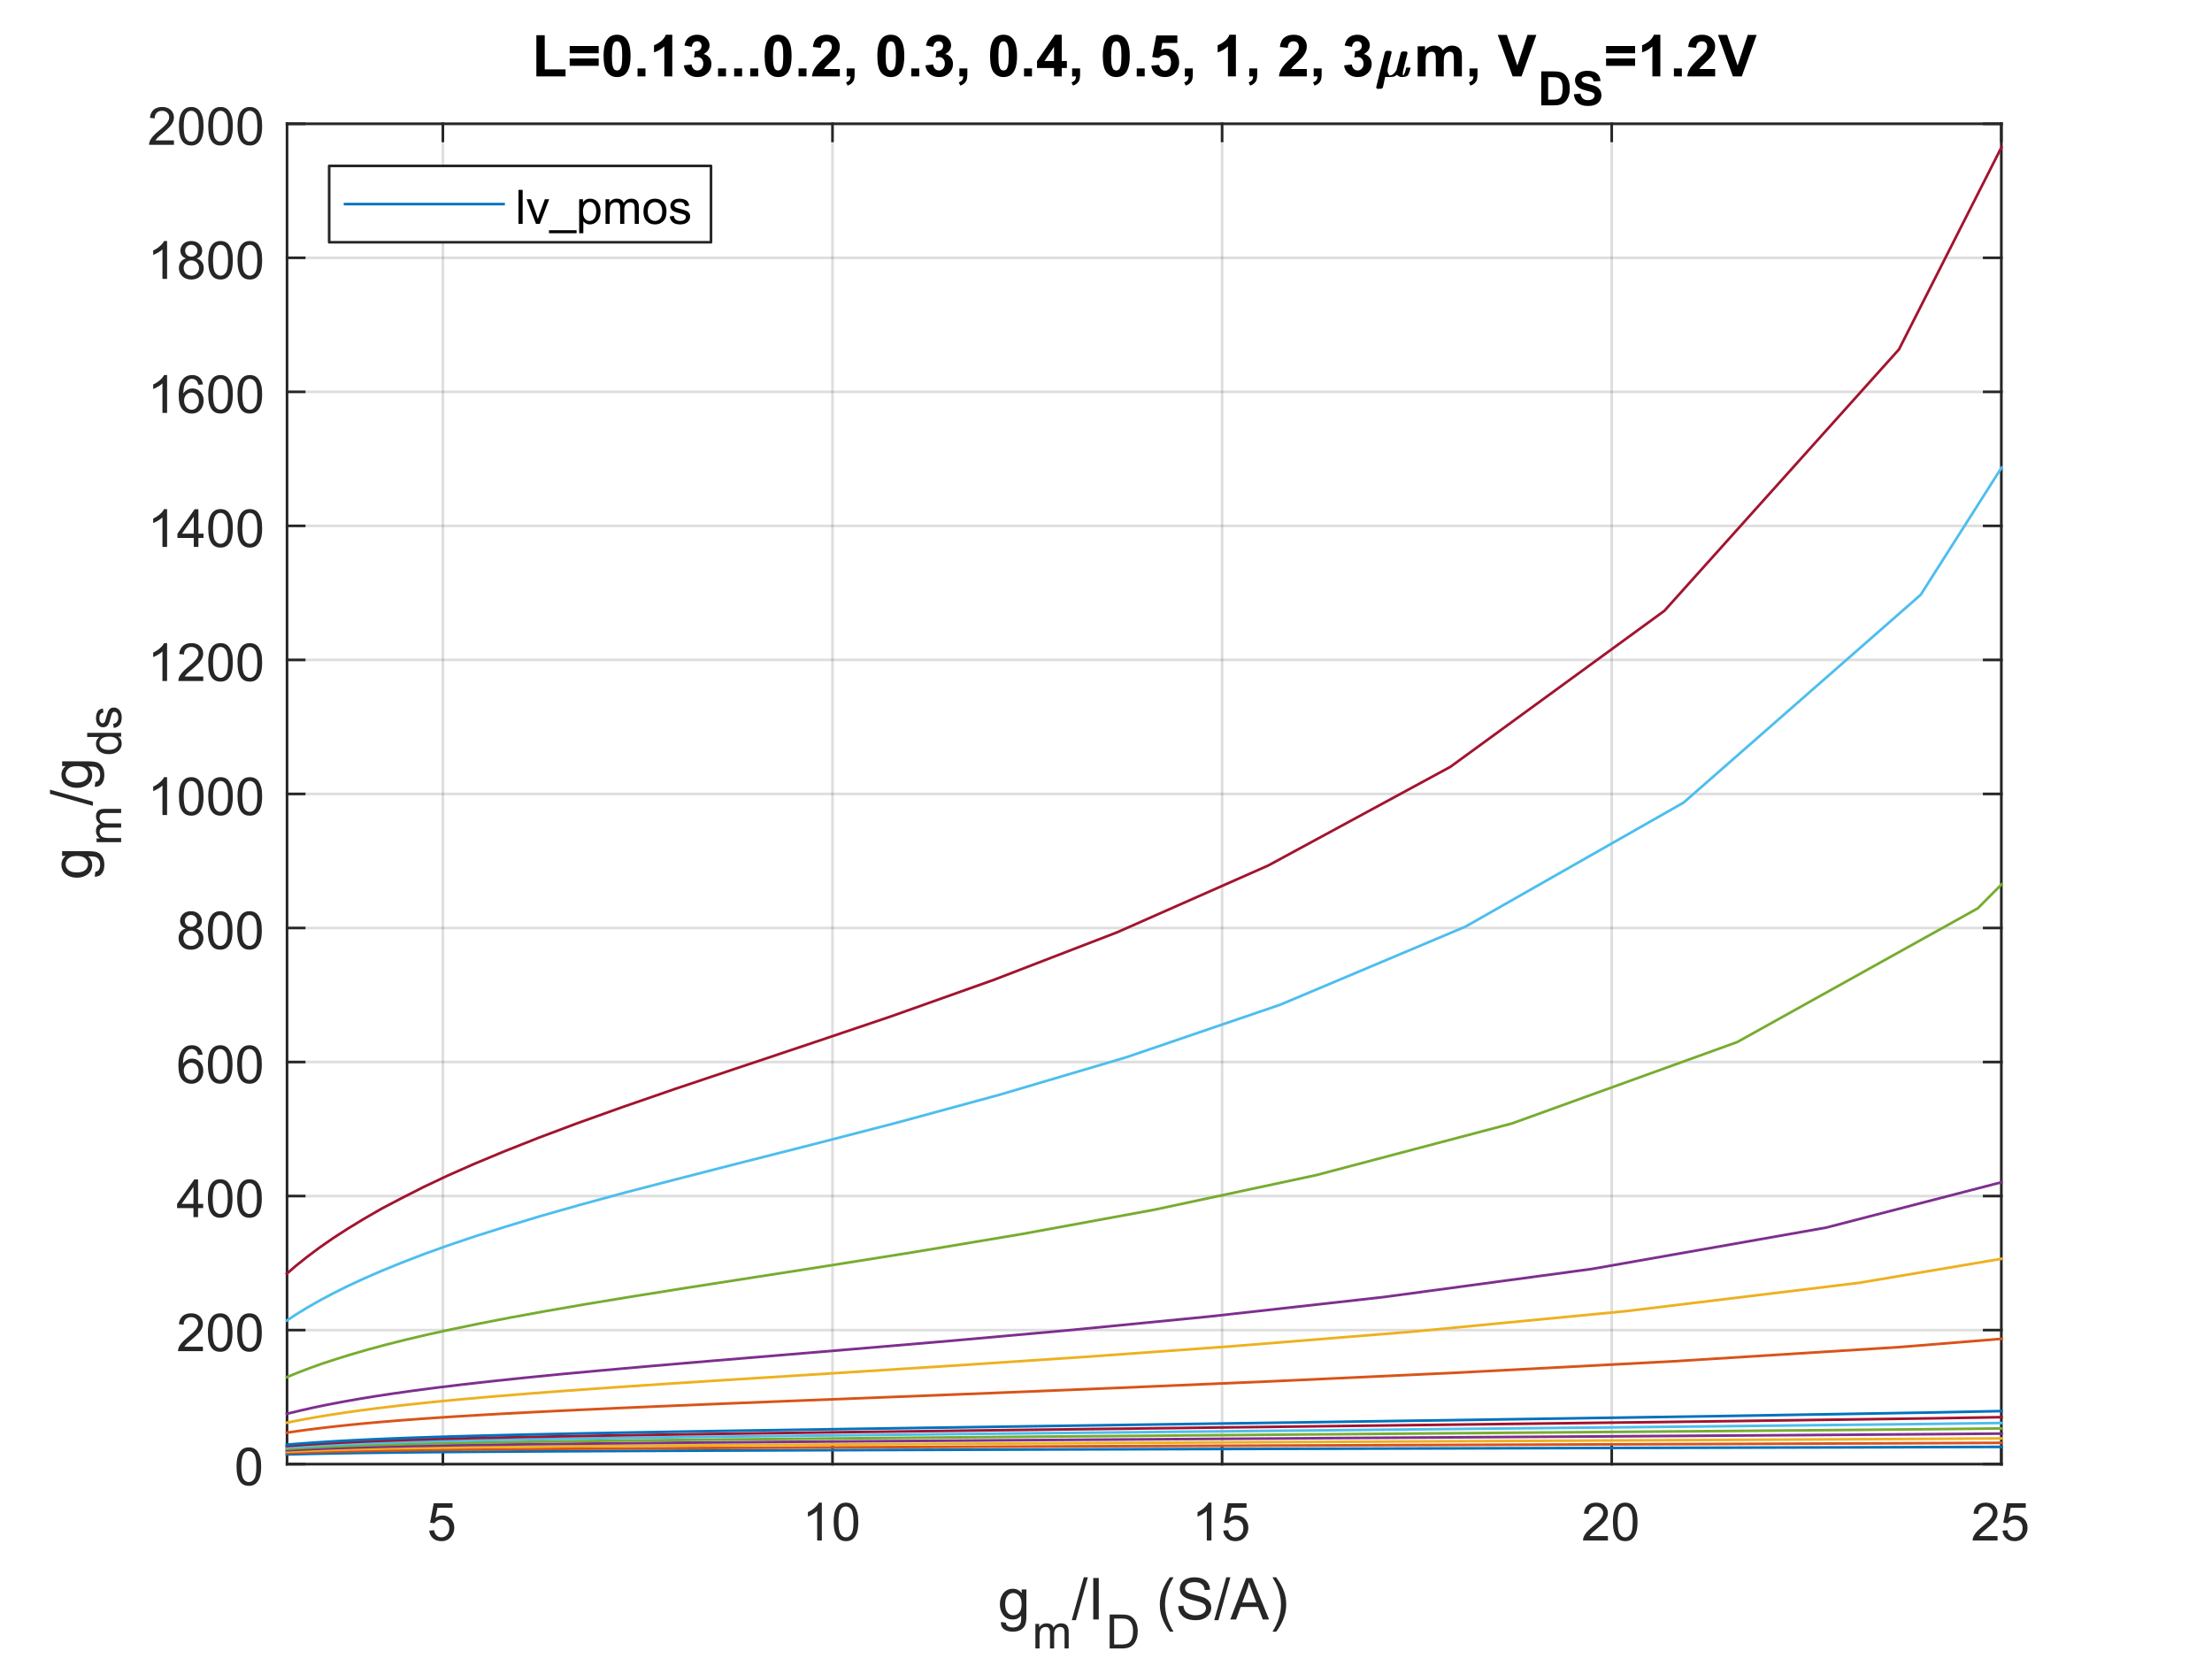 <?xml version="1.0"?>
<!DOCTYPE svg PUBLIC '-//W3C//DTD SVG 1.0//EN'
          'http://www.w3.org/TR/2001/REC-SVG-20010904/DTD/svg10.dtd'>
<svg xmlns:xlink="http://www.w3.org/1999/xlink" style="fill-opacity:1; color-rendering:auto; color-interpolation:auto; text-rendering:auto; stroke:black; stroke-linecap:square; stroke-miterlimit:10; shape-rendering:auto; stroke-opacity:1; fill:black; stroke-dasharray:none; font-weight:normal; stroke-width:1; font-family:'Dialog'; font-style:normal; stroke-linejoin:miter; font-size:12px; stroke-dashoffset:0; image-rendering:auto;" width="840" height="630" xmlns="http://www.w3.org/2000/svg"
><rect width="100%" height="100%" fill="#333333" stroke="none"/><!--Generated by the Batik Graphics2D SVG Generator--><defs id="genericDefs"
  /><g
  ><defs id="defs1"
    ><clipPath clipPathUnits="userSpaceOnUse" id="clipPath1"
      ><path d="M0 0 L840 0 L840 630 L0 630 L0 0 Z"
      /></clipPath
    ></defs
    ><g style="fill:white; stroke:white;"
    ><rect x="0" y="0" width="840" style="clip-path:url(#clipPath1); stroke:none;" height="630"
    /></g
    ><g style="fill:white; text-rendering:optimizeSpeed; color-rendering:optimizeSpeed; image-rendering:optimizeSpeed; shape-rendering:crispEdges; stroke:white; color-interpolation:sRGB;"
    ><rect x="0" width="840" height="630" y="0" style="stroke:none;"
      /><path style="stroke:none;" d="M109 556 L760 556 L760 47 L109 47 Z"
    /></g
    ><g style="stroke-linecap:butt; fill-opacity:0.149; fill:rgb(38,38,38); text-rendering:geometricPrecision; image-rendering:optimizeQuality; color-rendering:optimizeQuality; stroke-linejoin:round; stroke:rgb(38,38,38); color-interpolation:linearRGB; stroke-opacity:0.149;"
    ><line y2="47" style="fill:none;" x1="168.182" x2="168.182" y1="556"
      /><line y2="47" style="fill:none;" x1="316.136" x2="316.136" y1="556"
      /><line y2="47" style="fill:none;" x1="464.091" x2="464.091" y1="556"
      /><line y2="47" style="fill:none;" x1="612.045" x2="612.045" y1="556"
      /><line y2="47" style="fill:none;" x1="760" x2="760" y1="556"
      /><line y2="556" style="fill:none;" x1="760" x2="109" y1="556"
      /><line y2="505.1" style="fill:none;" x1="760" x2="109" y1="505.1"
      /><line y2="454.2" style="fill:none;" x1="760" x2="109" y1="454.2"
      /><line y2="403.3" style="fill:none;" x1="760" x2="109" y1="403.3"
      /><line y2="352.4" style="fill:none;" x1="760" x2="109" y1="352.4"
      /><line y2="301.5" style="fill:none;" x1="760" x2="109" y1="301.5"
      /><line y2="250.6" style="fill:none;" x1="760" x2="109" y1="250.6"
      /><line y2="199.7" style="fill:none;" x1="760" x2="109" y1="199.7"
      /><line y2="148.8" style="fill:none;" x1="760" x2="109" y1="148.8"
      /><line y2="97.9" style="fill:none;" x1="760" x2="109" y1="97.9"
      /><line y2="47" style="fill:none;" x1="760" x2="109" y1="47"
      /><line x1="109" x2="760" y1="556" style="stroke-linecap:square; fill-opacity:1; fill:none; stroke-opacity:1;" y2="556"
      /><line x1="109" x2="760" y1="47" style="stroke-linecap:square; fill-opacity:1; fill:none; stroke-opacity:1;" y2="47"
      /><line x1="168.182" x2="168.182" y1="556" style="stroke-linecap:square; fill-opacity:1; fill:none; stroke-opacity:1;" y2="549.49"
      /><line x1="316.136" x2="316.136" y1="556" style="stroke-linecap:square; fill-opacity:1; fill:none; stroke-opacity:1;" y2="549.49"
      /><line x1="464.091" x2="464.091" y1="556" style="stroke-linecap:square; fill-opacity:1; fill:none; stroke-opacity:1;" y2="549.49"
      /><line x1="612.045" x2="612.045" y1="556" style="stroke-linecap:square; fill-opacity:1; fill:none; stroke-opacity:1;" y2="549.49"
      /><line x1="760" x2="760" y1="556" style="stroke-linecap:square; fill-opacity:1; fill:none; stroke-opacity:1;" y2="549.49"
      /><line x1="168.182" x2="168.182" y1="47" style="stroke-linecap:square; fill-opacity:1; fill:none; stroke-opacity:1;" y2="53.51"
      /><line x1="316.136" x2="316.136" y1="47" style="stroke-linecap:square; fill-opacity:1; fill:none; stroke-opacity:1;" y2="53.51"
      /><line x1="464.091" x2="464.091" y1="47" style="stroke-linecap:square; fill-opacity:1; fill:none; stroke-opacity:1;" y2="53.51"
      /><line x1="612.045" x2="612.045" y1="47" style="stroke-linecap:square; fill-opacity:1; fill:none; stroke-opacity:1;" y2="53.51"
      /><line x1="760" x2="760" y1="47" style="stroke-linecap:square; fill-opacity:1; fill:none; stroke-opacity:1;" y2="53.51"
    /></g
    ><g transform="translate(168.182,564)" style="font-size:20px; fill:rgb(38,38,38); text-rendering:geometricPrecision; color-rendering:optimizeQuality; image-rendering:optimizeQuality; stroke:rgb(38,38,38); color-interpolation:linearRGB;"
    ><path style="stroke:none;" d="M-5.172 17.25 L-3.328 17.094 Q-3.125 18.438 -2.375 19.117 Q-1.625 19.797 -0.562 19.797 Q0.703 19.797 1.578 18.844 Q2.453 17.891 2.453 16.297 Q2.453 14.797 1.609 13.93 Q0.766 13.062 -0.594 13.062 Q-1.453 13.062 -2.133 13.445 Q-2.812 13.828 -3.203 14.453 L-4.859 14.234 L-3.469 6.875 L3.656 6.875 L3.656 8.562 L-2.062 8.562 L-2.828 12.406 Q-1.547 11.5 -0.125 11.5 Q1.75 11.5 3.039 12.805 Q4.328 14.109 4.328 16.141 Q4.328 18.094 3.188 19.5 Q1.812 21.25 -0.562 21.25 Q-2.516 21.25 -3.758 20.156 Q-5 19.062 -5.172 17.25 Z"
    /></g
    ><g transform="translate(316.136,564)" style="font-size:20px; fill:rgb(38,38,38); text-rendering:geometricPrecision; color-rendering:optimizeQuality; image-rendering:optimizeQuality; stroke:rgb(38,38,38); color-interpolation:linearRGB;"
    ><path style="stroke:none;" d="M-4.047 21 L-5.812 21 L-5.812 9.797 Q-6.438 10.406 -7.469 11.008 Q-8.5 11.609 -9.328 11.922 L-9.328 10.219 Q-7.844 9.531 -6.742 8.539 Q-5.641 7.547 -5.188 6.625 L-4.047 6.625 L-4.047 21 ZM0.451 13.938 Q0.451 11.406 0.975 9.852 Q1.498 8.297 2.529 7.461 Q3.561 6.625 5.123 6.625 Q6.279 6.625 7.146 7.086 Q8.014 7.547 8.576 8.422 Q9.139 9.297 9.467 10.555 Q9.795 11.812 9.795 13.938 Q9.795 16.453 9.271 18 Q8.748 19.547 7.725 20.398 Q6.701 21.25 5.123 21.25 Q3.045 21.25 1.873 19.766 Q0.451 17.969 0.451 13.938 ZM2.264 13.938 Q2.264 17.469 3.084 18.633 Q3.904 19.797 5.123 19.797 Q6.326 19.797 7.154 18.625 Q7.982 17.453 7.982 13.938 Q7.982 10.406 7.154 9.242 Q6.326 8.078 5.107 8.078 Q3.889 8.078 3.17 9.109 Q2.264 10.406 2.264 13.938 Z"
    /></g
    ><g transform="translate(464.091,564)" style="font-size:20px; fill:rgb(38,38,38); text-rendering:geometricPrecision; color-rendering:optimizeQuality; image-rendering:optimizeQuality; stroke:rgb(38,38,38); color-interpolation:linearRGB;"
    ><path style="stroke:none;" d="M-4.047 21 L-5.812 21 L-5.812 9.797 Q-6.438 10.406 -7.469 11.008 Q-8.5 11.609 -9.328 11.922 L-9.328 10.219 Q-7.844 9.531 -6.742 8.539 Q-5.641 7.547 -5.188 6.625 L-4.047 6.625 L-4.047 21 ZM0.451 17.25 L2.295 17.094 Q2.498 18.438 3.248 19.117 Q3.998 19.797 5.061 19.797 Q6.326 19.797 7.201 18.844 Q8.076 17.891 8.076 16.297 Q8.076 14.797 7.232 13.93 Q6.389 13.062 5.029 13.062 Q4.17 13.062 3.49 13.445 Q2.811 13.828 2.42 14.453 L0.764 14.234 L2.154 6.875 L9.279 6.875 L9.279 8.562 L3.561 8.562 L2.795 12.406 Q4.076 11.5 5.498 11.5 Q7.373 11.5 8.662 12.805 Q9.951 14.109 9.951 16.141 Q9.951 18.094 8.81 19.5 Q7.436 21.25 5.061 21.25 Q3.107 21.25 1.865 20.156 Q0.623 19.062 0.451 17.25 Z"
    /></g
    ><g transform="translate(612.045,564)" style="font-size:20px; fill:rgb(38,38,38); text-rendering:geometricPrecision; color-rendering:optimizeQuality; image-rendering:optimizeQuality; stroke:rgb(38,38,38); color-interpolation:linearRGB;"
    ><path style="stroke:none;" d="M-1.438 19.312 L-1.438 21 L-10.891 21 Q-10.906 20.359 -10.688 19.781 Q-10.328 18.812 -9.531 17.875 Q-8.734 16.938 -7.234 15.703 Q-4.891 13.797 -4.07 12.68 Q-3.25 11.562 -3.25 10.562 Q-3.25 9.516 -4 8.797 Q-4.75 8.078 -5.953 8.078 Q-7.219 8.078 -7.984 8.844 Q-8.75 9.609 -8.75 10.953 L-10.562 10.766 Q-10.375 8.75 -9.164 7.688 Q-7.953 6.625 -5.906 6.625 Q-3.859 6.625 -2.656 7.766 Q-1.453 8.906 -1.453 10.594 Q-1.453 11.453 -1.805 12.289 Q-2.156 13.125 -2.969 14.039 Q-3.781 14.953 -5.672 16.562 Q-7.266 17.891 -7.711 18.359 Q-8.156 18.828 -8.453 19.312 L-1.438 19.312 ZM0.451 13.938 Q0.451 11.406 0.975 9.852 Q1.498 8.297 2.529 7.461 Q3.561 6.625 5.123 6.625 Q6.279 6.625 7.146 7.086 Q8.014 7.547 8.576 8.422 Q9.139 9.297 9.467 10.555 Q9.795 11.812 9.795 13.938 Q9.795 16.453 9.271 18 Q8.748 19.547 7.725 20.398 Q6.701 21.25 5.123 21.25 Q3.045 21.25 1.873 19.766 Q0.451 17.969 0.451 13.938 ZM2.264 13.938 Q2.264 17.469 3.084 18.633 Q3.904 19.797 5.123 19.797 Q6.326 19.797 7.154 18.625 Q7.982 17.453 7.982 13.938 Q7.982 10.406 7.154 9.242 Q6.326 8.078 5.107 8.078 Q3.889 8.078 3.17 9.109 Q2.264 10.406 2.264 13.938 Z"
    /></g
    ><g transform="translate(760,564)" style="font-size:20px; fill:rgb(38,38,38); text-rendering:geometricPrecision; color-rendering:optimizeQuality; image-rendering:optimizeQuality; stroke:rgb(38,38,38); color-interpolation:linearRGB;"
    ><path style="stroke:none;" d="M-1.438 19.312 L-1.438 21 L-10.891 21 Q-10.906 20.359 -10.688 19.781 Q-10.328 18.812 -9.531 17.875 Q-8.734 16.938 -7.234 15.703 Q-4.891 13.797 -4.07 12.68 Q-3.25 11.562 -3.25 10.562 Q-3.25 9.516 -4 8.797 Q-4.75 8.078 -5.953 8.078 Q-7.219 8.078 -7.984 8.844 Q-8.75 9.609 -8.75 10.953 L-10.562 10.766 Q-10.375 8.75 -9.164 7.688 Q-7.953 6.625 -5.906 6.625 Q-3.859 6.625 -2.656 7.766 Q-1.453 8.906 -1.453 10.594 Q-1.453 11.453 -1.805 12.289 Q-2.156 13.125 -2.969 14.039 Q-3.781 14.953 -5.672 16.562 Q-7.266 17.891 -7.711 18.359 Q-8.156 18.828 -8.453 19.312 L-1.438 19.312 ZM0.451 17.25 L2.295 17.094 Q2.498 18.438 3.248 19.117 Q3.998 19.797 5.061 19.797 Q6.326 19.797 7.201 18.844 Q8.076 17.891 8.076 16.297 Q8.076 14.797 7.232 13.93 Q6.389 13.062 5.029 13.062 Q4.17 13.062 3.49 13.445 Q2.811 13.828 2.42 14.453 L0.764 14.234 L2.154 6.875 L9.279 6.875 L9.279 8.562 L3.561 8.562 L2.795 12.406 Q4.076 11.5 5.498 11.5 Q7.373 11.5 8.662 12.805 Q9.951 14.109 9.951 16.141 Q9.951 18.094 8.81 19.5 Q7.436 21.25 5.061 21.25 Q3.107 21.25 1.865 20.156 Q0.623 19.062 0.451 17.25 Z"
    /></g
    ><g transform="translate(379,615)" style="font-size:22px; fill:rgb(38,38,38); text-rendering:geometricPrecision; color-rendering:optimizeQuality; image-rendering:optimizeQuality; stroke:rgb(38,38,38); color-interpolation:linearRGB;"
    ><path style="stroke:none;" d="M1.094 0.953 L2.969 1.219 Q3.094 2.094 3.625 2.5 Q4.344 3.031 5.594 3.031 Q6.938 3.031 7.672 2.492 Q8.406 1.953 8.656 0.984 Q8.812 0.391 8.797 -1.5 Q7.531 0 5.641 0 Q3.281 0 1.992 -1.695 Q0.703 -3.391 0.703 -5.766 Q0.703 -7.406 1.297 -8.781 Q1.891 -10.156 3.016 -10.914 Q4.141 -11.672 5.656 -11.672 Q7.672 -11.672 8.984 -10.031 L8.984 -11.406 L10.766 -11.406 L10.766 -1.547 Q10.766 1.125 10.219 2.234 Q9.672 3.344 8.5 3.984 Q7.328 4.625 5.609 4.625 Q3.562 4.625 2.305 3.711 Q1.047 2.797 1.094 0.953 ZM2.703 -5.906 Q2.703 -3.656 3.594 -2.625 Q4.484 -1.594 5.828 -1.594 Q7.156 -1.594 8.055 -2.625 Q8.953 -3.656 8.953 -5.844 Q8.953 -7.938 8.023 -9 Q7.094 -10.062 5.797 -10.062 Q4.5 -10.062 3.602 -9.016 Q2.703 -7.969 2.703 -5.906 Z"
    /></g
    ><g transform="translate(392,626)" style="font-size:17.6px; fill:rgb(38,38,38); text-rendering:geometricPrecision; color-rendering:optimizeQuality; image-rendering:optimizeQuality; stroke:rgb(38,38,38); color-interpolation:linearRGB;"
    ><path style="stroke:none;" d="M1.188 0 L1.188 -9.328 L2.609 -9.328 L2.609 -8.031 Q3.047 -8.703 3.773 -9.125 Q4.5 -9.547 5.438 -9.547 Q6.469 -9.547 7.133 -9.117 Q7.797 -8.688 8.062 -7.906 Q9.172 -9.547 10.953 -9.547 Q12.344 -9.547 13.086 -8.773 Q13.828 -8 13.828 -6.406 L13.828 0 L12.266 0 L12.266 -5.875 Q12.266 -6.828 12.109 -7.25 Q11.953 -7.672 11.547 -7.922 Q11.141 -8.172 10.594 -8.172 Q9.609 -8.172 8.961 -7.516 Q8.312 -6.859 8.312 -5.422 L8.312 0 L6.734 0 L6.734 -6.062 Q6.734 -7.125 6.344 -7.648 Q5.953 -8.172 5.078 -8.172 Q4.406 -8.172 3.844 -7.82 Q3.281 -7.469 3.023 -6.797 Q2.766 -6.125 2.766 -4.844 L2.766 0 L1.188 0 Z"
    /></g
    ><g transform="translate(407,615)" style="font-size:22px; fill:rgb(38,38,38); text-rendering:geometricPrecision; color-rendering:optimizeQuality; image-rendering:optimizeQuality; stroke:rgb(38,38,38); color-interpolation:linearRGB;"
    ><path style="stroke:none;" d="M0 0.266 L4.562 -16.016 L6.109 -16.016 L1.562 0.266 L0 0.266 ZM8.159 0 L8.159 -15.75 L10.253 -15.75 L10.253 0 L8.159 0 Z"
    /></g
    ><g transform="translate(420,626)" style="font-size:17.6px; fill:rgb(38,38,38); text-rendering:geometricPrecision; color-rendering:optimizeQuality; image-rendering:optimizeQuality; stroke:rgb(38,38,38); color-interpolation:linearRGB;"
    ><path style="stroke:none;" d="M1.391 0 L1.391 -12.891 L5.828 -12.891 Q7.328 -12.891 8.125 -12.703 Q9.234 -12.453 10.016 -11.781 Q11.031 -10.922 11.539 -9.578 Q12.047 -8.234 12.047 -6.516 Q12.047 -5.047 11.703 -3.914 Q11.359 -2.781 10.82 -2.039 Q10.281 -1.297 9.648 -0.867 Q9.016 -0.438 8.109 -0.219 Q7.203 0 6.031 0 L1.391 0 ZM3.094 -1.516 L5.844 -1.516 Q7.125 -1.516 7.844 -1.758 Q8.562 -2 9 -2.422 Q9.609 -3.031 9.945 -4.055 Q10.281 -5.078 10.281 -6.547 Q10.281 -8.562 9.617 -9.648 Q8.953 -10.734 8 -11.094 Q7.328 -11.359 5.797 -11.359 L3.094 -11.359 L3.094 -1.516 Z"
    /></g
    ><g transform="translate(433,615)" style="font-size:22px; fill:rgb(38,38,38); text-rendering:geometricPrecision; color-rendering:optimizeQuality; image-rendering:optimizeQuality; stroke:rgb(38,38,38); color-interpolation:linearRGB;"
    ><path style="stroke:none;" d="M11.253 4.625 Q9.659 2.609 8.55 -0.094 Q7.44 -2.797 7.44 -5.703 Q7.44 -8.266 8.269 -10.609 Q9.237 -13.328 11.253 -16.016 L12.644 -16.016 Q11.347 -13.781 10.925 -12.828 Q10.269 -11.344 9.894 -9.734 Q9.425 -7.719 9.425 -5.688 Q9.425 -0.531 12.644 4.625 L11.253 4.625 ZM14.423 -5.062 L16.392 -5.234 Q16.532 -4.047 17.04 -3.289 Q17.548 -2.531 18.626 -2.062 Q19.704 -1.594 21.048 -1.594 Q22.235 -1.594 23.149 -1.953 Q24.064 -2.312 24.509 -2.93 Q24.954 -3.547 24.954 -4.281 Q24.954 -5.016 24.524 -5.57 Q24.095 -6.125 23.11 -6.5 Q22.47 -6.75 20.298 -7.266 Q18.126 -7.781 17.267 -8.25 Q16.142 -8.844 15.587 -9.719 Q15.032 -10.594 15.032 -11.672 Q15.032 -12.875 15.704 -13.906 Q16.376 -14.938 17.681 -15.477 Q18.985 -16.016 20.579 -16.016 Q22.329 -16.016 23.665 -15.453 Q25.001 -14.891 25.72 -13.797 Q26.439 -12.703 26.485 -11.312 L24.485 -11.156 Q24.329 -12.656 23.399 -13.422 Q22.47 -14.188 20.657 -14.188 Q18.767 -14.188 17.899 -13.492 Q17.032 -12.797 17.032 -11.812 Q17.032 -10.969 17.657 -10.422 Q18.251 -9.875 20.79 -9.297 Q23.329 -8.719 24.282 -8.297 Q25.657 -7.656 26.314 -6.688 Q26.97 -5.719 26.97 -4.453 Q26.97 -3.188 26.243 -2.078 Q25.517 -0.969 24.173 -0.352 Q22.829 0.266 21.142 0.266 Q19.001 0.266 17.556 -0.359 Q16.11 -0.984 15.29 -2.234 Q14.47 -3.484 14.423 -5.062 ZM28.112 0.266 L32.675 -16.016 L34.222 -16.016 L29.675 0.266 L28.112 0.266 ZM34.193 0 L40.24 -15.75 L42.49 -15.75 L48.928 0 L46.553 0 L44.725 -4.766 L38.131 -4.766 L36.412 0 L34.193 0 ZM38.74 -6.469 L44.068 -6.469 L42.428 -10.828 Q41.678 -12.812 41.318 -14.094 Q41.022 -12.578 40.459 -11.094 L38.74 -6.469 ZM51.617 4.625 L50.227 4.625 Q53.445 -0.531 53.445 -5.688 Q53.445 -7.719 52.977 -9.703 Q52.617 -11.312 51.961 -12.797 Q51.539 -13.766 50.227 -16.016 L51.617 -16.016 Q53.633 -13.328 54.602 -10.609 Q55.43 -8.266 55.43 -5.703 Q55.43 -2.797 54.32 -0.094 Q53.211 2.609 51.617 4.625 Z"
    /></g
    ><g style="fill:rgb(38,38,38); text-rendering:geometricPrecision; color-rendering:optimizeQuality; image-rendering:optimizeQuality; stroke-linejoin:round; stroke:rgb(38,38,38); color-interpolation:linearRGB;"
    ><line y2="47" style="fill:none;" x1="109" x2="109" y1="556"
      /><line y2="47" style="fill:none;" x1="760" x2="760" y1="556"
      /><line y2="556" style="fill:none;" x1="109" x2="115.51" y1="556"
      /><line y2="505.1" style="fill:none;" x1="109" x2="115.51" y1="505.1"
      /><line y2="454.2" style="fill:none;" x1="109" x2="115.51" y1="454.2"
      /><line y2="403.3" style="fill:none;" x1="109" x2="115.51" y1="403.3"
      /><line y2="352.4" style="fill:none;" x1="109" x2="115.51" y1="352.4"
      /><line y2="301.5" style="fill:none;" x1="109" x2="115.51" y1="301.5"
      /><line y2="250.6" style="fill:none;" x1="109" x2="115.51" y1="250.6"
      /><line y2="199.7" style="fill:none;" x1="109" x2="115.51" y1="199.7"
      /><line y2="148.8" style="fill:none;" x1="109" x2="115.51" y1="148.8"
      /><line y2="97.9" style="fill:none;" x1="109" x2="115.51" y1="97.9"
      /><line y2="47" style="fill:none;" x1="109" x2="115.51" y1="47"
      /><line y2="556" style="fill:none;" x1="760" x2="753.49" y1="556"
      /><line y2="505.1" style="fill:none;" x1="760" x2="753.49" y1="505.1"
      /><line y2="454.2" style="fill:none;" x1="760" x2="753.49" y1="454.2"
      /><line y2="403.3" style="fill:none;" x1="760" x2="753.49" y1="403.3"
      /><line y2="352.4" style="fill:none;" x1="760" x2="753.49" y1="352.4"
      /><line y2="301.5" style="fill:none;" x1="760" x2="753.49" y1="301.5"
      /><line y2="250.6" style="fill:none;" x1="760" x2="753.49" y1="250.6"
      /><line y2="199.7" style="fill:none;" x1="760" x2="753.49" y1="199.7"
      /><line y2="148.8" style="fill:none;" x1="760" x2="753.49" y1="148.8"
      /><line y2="97.9" style="fill:none;" x1="760" x2="753.49" y1="97.9"
      /><line y2="47" style="fill:none;" x1="760" x2="753.49" y1="47"
    /></g
    ><g transform="translate(101,556)" style="font-size:20px; fill:rgb(38,38,38); text-rendering:geometricPrecision; color-rendering:optimizeQuality; image-rendering:optimizeQuality; stroke:rgb(38,38,38); color-interpolation:linearRGB;"
    ><path style="stroke:none;" d="M-11.172 0.938 Q-11.172 -1.594 -10.648 -3.148 Q-10.125 -4.703 -9.094 -5.539 Q-8.062 -6.375 -6.5 -6.375 Q-5.344 -6.375 -4.477 -5.914 Q-3.609 -5.453 -3.047 -4.578 Q-2.484 -3.703 -2.156 -2.445 Q-1.828 -1.188 -1.828 0.938 Q-1.828 3.453 -2.352 5 Q-2.875 6.547 -3.898 7.398 Q-4.922 8.25 -6.5 8.25 Q-8.578 8.25 -9.75 6.766 Q-11.172 4.969 -11.172 0.938 ZM-9.359 0.938 Q-9.359 4.469 -8.539 5.633 Q-7.719 6.797 -6.5 6.797 Q-5.297 6.797 -4.469 5.625 Q-3.641 4.453 -3.641 0.938 Q-3.641 -2.594 -4.469 -3.758 Q-5.297 -4.922 -6.516 -4.922 Q-7.734 -4.922 -8.453 -3.891 Q-9.359 -2.594 -9.359 0.938 Z"
    /></g
    ><g transform="translate(101,505.1)" style="font-size:20px; fill:rgb(38,38,38); text-rendering:geometricPrecision; color-rendering:optimizeQuality; image-rendering:optimizeQuality; stroke:rgb(38,38,38); color-interpolation:linearRGB;"
    ><path style="stroke:none;" d="M-23.938 6.312 L-23.938 8 L-33.391 8 Q-33.406 7.359 -33.188 6.781 Q-32.828 5.812 -32.031 4.875 Q-31.234 3.938 -29.734 2.703 Q-27.391 0.797 -26.57 -0.32 Q-25.75 -1.438 -25.75 -2.438 Q-25.75 -3.484 -26.5 -4.203 Q-27.25 -4.922 -28.453 -4.922 Q-29.719 -4.922 -30.484 -4.156 Q-31.25 -3.391 -31.25 -2.047 L-33.062 -2.234 Q-32.875 -4.25 -31.664 -5.312 Q-30.453 -6.375 -28.406 -6.375 Q-26.359 -6.375 -25.156 -5.234 Q-23.953 -4.094 -23.953 -2.406 Q-23.953 -1.547 -24.305 -0.711 Q-24.656 0.125 -25.469 1.039 Q-26.281 1.953 -28.172 3.562 Q-29.766 4.891 -30.211 5.359 Q-30.656 5.828 -30.953 6.312 L-23.938 6.312 ZM-22.049 0.938 Q-22.049 -1.594 -21.525 -3.148 Q-21.002 -4.703 -19.971 -5.539 Q-18.939 -6.375 -17.377 -6.375 Q-16.221 -6.375 -15.354 -5.914 Q-14.486 -5.453 -13.924 -4.578 Q-13.361 -3.703 -13.033 -2.445 Q-12.705 -1.188 -12.705 0.938 Q-12.705 3.453 -13.229 5 Q-13.752 6.547 -14.775 7.398 Q-15.799 8.25 -17.377 8.25 Q-19.455 8.25 -20.627 6.766 Q-22.049 4.969 -22.049 0.938 ZM-20.236 0.938 Q-20.236 4.469 -19.416 5.633 Q-18.596 6.797 -17.377 6.797 Q-16.174 6.797 -15.346 5.625 Q-14.518 4.453 -14.518 0.938 Q-14.518 -2.594 -15.346 -3.758 Q-16.174 -4.922 -17.393 -4.922 Q-18.611 -4.922 -19.33 -3.891 Q-20.236 -2.594 -20.236 0.938 ZM-10.926 0.938 Q-10.926 -1.594 -10.402 -3.148 Q-9.879 -4.703 -8.848 -5.539 Q-7.816 -6.375 -6.254 -6.375 Q-5.098 -6.375 -4.231 -5.914 Q-3.363 -5.453 -2.801 -4.578 Q-2.238 -3.703 -1.91 -2.445 Q-1.582 -1.188 -1.582 0.938 Q-1.582 3.453 -2.106 5 Q-2.629 6.547 -3.652 7.398 Q-4.676 8.25 -6.254 8.25 Q-8.332 8.25 -9.504 6.766 Q-10.926 4.969 -10.926 0.938 ZM-9.113 0.938 Q-9.113 4.469 -8.293 5.633 Q-7.473 6.797 -6.254 6.797 Q-5.051 6.797 -4.223 5.625 Q-3.394 4.453 -3.394 0.938 Q-3.394 -2.594 -4.223 -3.758 Q-5.051 -4.922 -6.269 -4.922 Q-7.488 -4.922 -8.207 -3.891 Q-9.113 -2.594 -9.113 0.938 Z"
    /></g
    ><g transform="translate(101,454.2)" style="font-size:20px; fill:rgb(38,38,38); text-rendering:geometricPrecision; color-rendering:optimizeQuality; image-rendering:optimizeQuality; stroke:rgb(38,38,38); color-interpolation:linearRGB;"
    ><path style="stroke:none;" d="M-27.531 8 L-27.531 4.578 L-33.75 4.578 L-33.75 2.953 L-27.219 -6.312 L-25.781 -6.312 L-25.781 2.953 L-23.844 2.953 L-23.844 4.578 L-25.781 4.578 L-25.781 8 L-27.531 8 ZM-27.531 2.953 L-27.531 -3.5 L-32.016 2.953 L-27.531 2.953 ZM-22.049 0.938 Q-22.049 -1.594 -21.525 -3.148 Q-21.002 -4.703 -19.971 -5.539 Q-18.939 -6.375 -17.377 -6.375 Q-16.221 -6.375 -15.354 -5.914 Q-14.486 -5.453 -13.924 -4.578 Q-13.361 -3.703 -13.033 -2.445 Q-12.705 -1.188 -12.705 0.938 Q-12.705 3.453 -13.229 5 Q-13.752 6.547 -14.775 7.398 Q-15.799 8.25 -17.377 8.25 Q-19.455 8.25 -20.627 6.766 Q-22.049 4.969 -22.049 0.938 ZM-20.236 0.938 Q-20.236 4.469 -19.416 5.633 Q-18.596 6.797 -17.377 6.797 Q-16.174 6.797 -15.346 5.625 Q-14.518 4.453 -14.518 0.938 Q-14.518 -2.594 -15.346 -3.758 Q-16.174 -4.922 -17.393 -4.922 Q-18.611 -4.922 -19.33 -3.891 Q-20.236 -2.594 -20.236 0.938 ZM-10.926 0.938 Q-10.926 -1.594 -10.402 -3.148 Q-9.879 -4.703 -8.848 -5.539 Q-7.816 -6.375 -6.254 -6.375 Q-5.098 -6.375 -4.231 -5.914 Q-3.363 -5.453 -2.801 -4.578 Q-2.238 -3.703 -1.91 -2.445 Q-1.582 -1.188 -1.582 0.938 Q-1.582 3.453 -2.106 5 Q-2.629 6.547 -3.652 7.398 Q-4.676 8.25 -6.254 8.25 Q-8.332 8.25 -9.504 6.766 Q-10.926 4.969 -10.926 0.938 ZM-9.113 0.938 Q-9.113 4.469 -8.293 5.633 Q-7.473 6.797 -6.254 6.797 Q-5.051 6.797 -4.223 5.625 Q-3.394 4.453 -3.394 0.938 Q-3.394 -2.594 -4.223 -3.758 Q-5.051 -4.922 -6.269 -4.922 Q-7.488 -4.922 -8.207 -3.891 Q-9.113 -2.594 -9.113 0.938 Z"
    /></g
    ><g transform="translate(101,403.3)" style="font-size:20px; fill:rgb(38,38,38); text-rendering:geometricPrecision; color-rendering:optimizeQuality; image-rendering:optimizeQuality; stroke:rgb(38,38,38); color-interpolation:linearRGB;"
    ><path style="stroke:none;" d="M-24.047 -2.812 L-25.797 -2.672 Q-26.031 -3.703 -26.453 -4.172 Q-27.172 -4.938 -28.219 -4.938 Q-29.062 -4.938 -29.688 -4.469 Q-30.516 -3.859 -31 -2.695 Q-31.484 -1.531 -31.5 0.609 Q-30.859 -0.344 -29.945 -0.812 Q-29.031 -1.281 -28.016 -1.281 Q-26.266 -1.281 -25.031 0.008 Q-23.797 1.297 -23.797 3.344 Q-23.797 4.703 -24.375 5.859 Q-24.953 7.016 -25.969 7.633 Q-26.984 8.25 -28.281 8.25 Q-30.469 8.25 -31.859 6.633 Q-33.25 5.016 -33.25 1.297 Q-33.25 -2.844 -31.719 -4.734 Q-30.375 -6.375 -28.109 -6.375 Q-26.422 -6.375 -25.344 -5.43 Q-24.266 -4.484 -24.047 -2.812 ZM-31.219 3.359 Q-31.219 4.266 -30.836 5.094 Q-30.453 5.922 -29.758 6.359 Q-29.062 6.797 -28.312 6.797 Q-27.188 6.797 -26.391 5.898 Q-25.594 5 -25.594 3.453 Q-25.594 1.969 -26.383 1.117 Q-27.172 0.266 -28.375 0.266 Q-29.562 0.266 -30.391 1.117 Q-31.219 1.969 -31.219 3.359 ZM-22.049 0.938 Q-22.049 -1.594 -21.525 -3.148 Q-21.002 -4.703 -19.971 -5.539 Q-18.939 -6.375 -17.377 -6.375 Q-16.221 -6.375 -15.354 -5.914 Q-14.486 -5.453 -13.924 -4.578 Q-13.361 -3.703 -13.033 -2.445 Q-12.705 -1.188 -12.705 0.938 Q-12.705 3.453 -13.229 5 Q-13.752 6.547 -14.775 7.398 Q-15.799 8.25 -17.377 8.25 Q-19.455 8.25 -20.627 6.766 Q-22.049 4.969 -22.049 0.938 ZM-20.236 0.938 Q-20.236 4.469 -19.416 5.633 Q-18.596 6.797 -17.377 6.797 Q-16.174 6.797 -15.346 5.625 Q-14.518 4.453 -14.518 0.938 Q-14.518 -2.594 -15.346 -3.758 Q-16.174 -4.922 -17.393 -4.922 Q-18.611 -4.922 -19.33 -3.891 Q-20.236 -2.594 -20.236 0.938 ZM-10.926 0.938 Q-10.926 -1.594 -10.402 -3.148 Q-9.879 -4.703 -8.848 -5.539 Q-7.816 -6.375 -6.254 -6.375 Q-5.098 -6.375 -4.231 -5.914 Q-3.363 -5.453 -2.801 -4.578 Q-2.238 -3.703 -1.91 -2.445 Q-1.582 -1.188 -1.582 0.938 Q-1.582 3.453 -2.106 5 Q-2.629 6.547 -3.652 7.398 Q-4.676 8.25 -6.254 8.25 Q-8.332 8.25 -9.504 6.766 Q-10.926 4.969 -10.926 0.938 ZM-9.113 0.938 Q-9.113 4.469 -8.293 5.633 Q-7.473 6.797 -6.254 6.797 Q-5.051 6.797 -4.223 5.625 Q-3.394 4.453 -3.394 0.938 Q-3.394 -2.594 -4.223 -3.758 Q-5.051 -4.922 -6.269 -4.922 Q-7.488 -4.922 -8.207 -3.891 Q-9.113 -2.594 -9.113 0.938 Z"
    /></g
    ><g transform="translate(101,352.4)" style="font-size:20px; fill:rgb(38,38,38); text-rendering:geometricPrecision; color-rendering:optimizeQuality; image-rendering:optimizeQuality; stroke:rgb(38,38,38); color-interpolation:linearRGB;"
    ><path style="stroke:none;" d="M-30.469 0.234 Q-31.562 -0.172 -32.086 -0.914 Q-32.609 -1.656 -32.609 -2.688 Q-32.609 -4.25 -31.484 -5.312 Q-30.359 -6.375 -28.5 -6.375 Q-26.625 -6.375 -25.484 -5.289 Q-24.344 -4.203 -24.344 -2.641 Q-24.344 -1.641 -24.867 -0.906 Q-25.391 -0.172 -26.453 0.234 Q-25.125 0.672 -24.438 1.625 Q-23.75 2.578 -23.75 3.906 Q-23.75 5.75 -25.055 7 Q-26.359 8.25 -28.469 8.25 Q-30.594 8.25 -31.891 6.992 Q-33.188 5.734 -33.188 3.859 Q-33.188 2.469 -32.477 1.523 Q-31.766 0.578 -30.469 0.234 ZM-30.812 -2.75 Q-30.812 -1.734 -30.156 -1.086 Q-29.5 -0.438 -28.469 -0.438 Q-27.453 -0.438 -26.797 -1.078 Q-26.141 -1.719 -26.141 -2.641 Q-26.141 -3.609 -26.812 -4.273 Q-27.484 -4.938 -28.484 -4.938 Q-29.484 -4.938 -30.148 -4.289 Q-30.812 -3.641 -30.812 -2.75 ZM-31.375 3.875 Q-31.375 4.625 -31.023 5.328 Q-30.672 6.031 -29.969 6.414 Q-29.266 6.797 -28.453 6.797 Q-27.188 6.797 -26.367 5.984 Q-25.547 5.172 -25.547 3.922 Q-25.547 2.656 -26.391 1.828 Q-27.234 1 -28.516 1 Q-29.75 1 -30.562 1.82 Q-31.375 2.641 -31.375 3.875 ZM-22.049 0.938 Q-22.049 -1.594 -21.525 -3.148 Q-21.002 -4.703 -19.971 -5.539 Q-18.939 -6.375 -17.377 -6.375 Q-16.221 -6.375 -15.354 -5.914 Q-14.486 -5.453 -13.924 -4.578 Q-13.361 -3.703 -13.033 -2.445 Q-12.705 -1.188 -12.705 0.938 Q-12.705 3.453 -13.229 5 Q-13.752 6.547 -14.775 7.398 Q-15.799 8.25 -17.377 8.25 Q-19.455 8.25 -20.627 6.766 Q-22.049 4.969 -22.049 0.938 ZM-20.236 0.938 Q-20.236 4.469 -19.416 5.633 Q-18.596 6.797 -17.377 6.797 Q-16.174 6.797 -15.346 5.625 Q-14.518 4.453 -14.518 0.938 Q-14.518 -2.594 -15.346 -3.758 Q-16.174 -4.922 -17.393 -4.922 Q-18.611 -4.922 -19.33 -3.891 Q-20.236 -2.594 -20.236 0.938 ZM-10.926 0.938 Q-10.926 -1.594 -10.402 -3.148 Q-9.879 -4.703 -8.848 -5.539 Q-7.816 -6.375 -6.254 -6.375 Q-5.098 -6.375 -4.231 -5.914 Q-3.363 -5.453 -2.801 -4.578 Q-2.238 -3.703 -1.91 -2.445 Q-1.582 -1.188 -1.582 0.938 Q-1.582 3.453 -2.106 5 Q-2.629 6.547 -3.652 7.398 Q-4.676 8.25 -6.254 8.25 Q-8.332 8.25 -9.504 6.766 Q-10.926 4.969 -10.926 0.938 ZM-9.113 0.938 Q-9.113 4.469 -8.293 5.633 Q-7.473 6.797 -6.254 6.797 Q-5.051 6.797 -4.223 5.625 Q-3.394 4.453 -3.394 0.938 Q-3.394 -2.594 -4.223 -3.758 Q-5.051 -4.922 -6.269 -4.922 Q-7.488 -4.922 -8.207 -3.891 Q-9.113 -2.594 -9.113 0.938 Z"
    /></g
    ><g transform="translate(101,301.5)" style="font-size:20px; fill:rgb(38,38,38); text-rendering:geometricPrecision; color-rendering:optimizeQuality; image-rendering:optimizeQuality; stroke:rgb(38,38,38); color-interpolation:linearRGB;"
    ><path style="stroke:none;" d="M-37.547 8 L-39.312 8 L-39.312 -3.203 Q-39.938 -2.594 -40.969 -1.992 Q-42 -1.391 -42.828 -1.078 L-42.828 -2.781 Q-41.344 -3.469 -40.242 -4.461 Q-39.141 -5.453 -38.688 -6.375 L-37.547 -6.375 L-37.547 8 ZM-33.049 0.938 Q-33.049 -1.594 -32.525 -3.148 Q-32.002 -4.703 -30.971 -5.539 Q-29.939 -6.375 -28.377 -6.375 Q-27.221 -6.375 -26.354 -5.914 Q-25.486 -5.453 -24.924 -4.578 Q-24.361 -3.703 -24.033 -2.445 Q-23.705 -1.188 -23.705 0.938 Q-23.705 3.453 -24.229 5 Q-24.752 6.547 -25.775 7.398 Q-26.799 8.25 -28.377 8.25 Q-30.455 8.25 -31.627 6.766 Q-33.049 4.969 -33.049 0.938 ZM-31.236 0.938 Q-31.236 4.469 -30.416 5.633 Q-29.596 6.797 -28.377 6.797 Q-27.174 6.797 -26.346 5.625 Q-25.518 4.453 -25.518 0.938 Q-25.518 -2.594 -26.346 -3.758 Q-27.174 -4.922 -28.393 -4.922 Q-29.611 -4.922 -30.33 -3.891 Q-31.236 -2.594 -31.236 0.938 ZM-21.926 0.938 Q-21.926 -1.594 -21.402 -3.148 Q-20.879 -4.703 -19.848 -5.539 Q-18.816 -6.375 -17.254 -6.375 Q-16.098 -6.375 -15.23 -5.914 Q-14.363 -5.453 -13.801 -4.578 Q-13.238 -3.703 -12.91 -2.445 Q-12.582 -1.188 -12.582 0.938 Q-12.582 3.453 -13.105 5 Q-13.629 6.547 -14.652 7.398 Q-15.676 8.25 -17.254 8.25 Q-19.332 8.25 -20.504 6.766 Q-21.926 4.969 -21.926 0.938 ZM-20.113 0.938 Q-20.113 4.469 -19.293 5.633 Q-18.473 6.797 -17.254 6.797 Q-16.051 6.797 -15.223 5.625 Q-14.395 4.453 -14.395 0.938 Q-14.395 -2.594 -15.223 -3.758 Q-16.051 -4.922 -17.27 -4.922 Q-18.488 -4.922 -19.207 -3.891 Q-20.113 -2.594 -20.113 0.938 ZM-10.803 0.938 Q-10.803 -1.594 -10.279 -3.148 Q-9.756 -4.703 -8.725 -5.539 Q-7.693 -6.375 -6.131 -6.375 Q-4.975 -6.375 -4.107 -5.914 Q-3.24 -5.453 -2.678 -4.578 Q-2.115 -3.703 -1.787 -2.445 Q-1.459 -1.188 -1.459 0.938 Q-1.459 3.453 -1.982 5 Q-2.506 6.547 -3.529 7.398 Q-4.553 8.25 -6.131 8.25 Q-8.209 8.25 -9.381 6.766 Q-10.803 4.969 -10.803 0.938 ZM-8.99 0.938 Q-8.99 4.469 -8.17 5.633 Q-7.35 6.797 -6.131 6.797 Q-4.928 6.797 -4.1 5.625 Q-3.272 4.453 -3.272 0.938 Q-3.272 -2.594 -4.1 -3.758 Q-4.928 -4.922 -6.146 -4.922 Q-7.365 -4.922 -8.084 -3.891 Q-8.99 -2.594 -8.99 0.938 Z"
    /></g
    ><g transform="translate(101,250.6)" style="font-size:20px; fill:rgb(38,38,38); text-rendering:geometricPrecision; color-rendering:optimizeQuality; image-rendering:optimizeQuality; stroke:rgb(38,38,38); color-interpolation:linearRGB;"
    ><path style="stroke:none;" d="M-37.547 8 L-39.312 8 L-39.312 -3.203 Q-39.938 -2.594 -40.969 -1.992 Q-42 -1.391 -42.828 -1.078 L-42.828 -2.781 Q-41.344 -3.469 -40.242 -4.461 Q-39.141 -5.453 -38.688 -6.375 L-37.547 -6.375 L-37.547 8 ZM-23.814 6.312 L-23.814 8 L-33.268 8 Q-33.283 7.359 -33.065 6.781 Q-32.705 5.812 -31.908 4.875 Q-31.111 3.938 -29.611 2.703 Q-27.268 0.797 -26.447 -0.32 Q-25.627 -1.438 -25.627 -2.438 Q-25.627 -3.484 -26.377 -4.203 Q-27.127 -4.922 -28.33 -4.922 Q-29.596 -4.922 -30.361 -4.156 Q-31.127 -3.391 -31.127 -2.047 L-32.94 -2.234 Q-32.752 -4.25 -31.541 -5.312 Q-30.33 -6.375 -28.283 -6.375 Q-26.236 -6.375 -25.033 -5.234 Q-23.83 -4.094 -23.83 -2.406 Q-23.83 -1.547 -24.182 -0.711 Q-24.533 0.125 -25.346 1.039 Q-26.158 1.953 -28.049 3.562 Q-29.643 4.891 -30.088 5.359 Q-30.533 5.828 -30.83 6.312 L-23.814 6.312 ZM-21.926 0.938 Q-21.926 -1.594 -21.402 -3.148 Q-20.879 -4.703 -19.848 -5.539 Q-18.816 -6.375 -17.254 -6.375 Q-16.098 -6.375 -15.23 -5.914 Q-14.363 -5.453 -13.801 -4.578 Q-13.238 -3.703 -12.91 -2.445 Q-12.582 -1.188 -12.582 0.938 Q-12.582 3.453 -13.105 5 Q-13.629 6.547 -14.652 7.398 Q-15.676 8.25 -17.254 8.25 Q-19.332 8.25 -20.504 6.766 Q-21.926 4.969 -21.926 0.938 ZM-20.113 0.938 Q-20.113 4.469 -19.293 5.633 Q-18.473 6.797 -17.254 6.797 Q-16.051 6.797 -15.223 5.625 Q-14.395 4.453 -14.395 0.938 Q-14.395 -2.594 -15.223 -3.758 Q-16.051 -4.922 -17.27 -4.922 Q-18.488 -4.922 -19.207 -3.891 Q-20.113 -2.594 -20.113 0.938 ZM-10.803 0.938 Q-10.803 -1.594 -10.279 -3.148 Q-9.756 -4.703 -8.725 -5.539 Q-7.693 -6.375 -6.131 -6.375 Q-4.975 -6.375 -4.107 -5.914 Q-3.24 -5.453 -2.678 -4.578 Q-2.115 -3.703 -1.787 -2.445 Q-1.459 -1.188 -1.459 0.938 Q-1.459 3.453 -1.982 5 Q-2.506 6.547 -3.529 7.398 Q-4.553 8.25 -6.131 8.25 Q-8.209 8.25 -9.381 6.766 Q-10.803 4.969 -10.803 0.938 ZM-8.99 0.938 Q-8.99 4.469 -8.17 5.633 Q-7.35 6.797 -6.131 6.797 Q-4.928 6.797 -4.1 5.625 Q-3.272 4.453 -3.272 0.938 Q-3.272 -2.594 -4.1 -3.758 Q-4.928 -4.922 -6.146 -4.922 Q-7.365 -4.922 -8.084 -3.891 Q-8.99 -2.594 -8.99 0.938 Z"
    /></g
    ><g transform="translate(101,199.7)" style="font-size:20px; fill:rgb(38,38,38); text-rendering:geometricPrecision; color-rendering:optimizeQuality; image-rendering:optimizeQuality; stroke:rgb(38,38,38); color-interpolation:linearRGB;"
    ><path style="stroke:none;" d="M-37.547 8 L-39.312 8 L-39.312 -3.203 Q-39.938 -2.594 -40.969 -1.992 Q-42 -1.391 -42.828 -1.078 L-42.828 -2.781 Q-41.344 -3.469 -40.242 -4.461 Q-39.141 -5.453 -38.688 -6.375 L-37.547 -6.375 L-37.547 8 ZM-27.408 8 L-27.408 4.578 L-33.627 4.578 L-33.627 2.953 L-27.096 -6.312 L-25.658 -6.312 L-25.658 2.953 L-23.721 2.953 L-23.721 4.578 L-25.658 4.578 L-25.658 8 L-27.408 8 ZM-27.408 2.953 L-27.408 -3.5 L-31.893 2.953 L-27.408 2.953 ZM-21.926 0.938 Q-21.926 -1.594 -21.402 -3.148 Q-20.879 -4.703 -19.848 -5.539 Q-18.816 -6.375 -17.254 -6.375 Q-16.098 -6.375 -15.23 -5.914 Q-14.363 -5.453 -13.801 -4.578 Q-13.238 -3.703 -12.91 -2.445 Q-12.582 -1.188 -12.582 0.938 Q-12.582 3.453 -13.105 5 Q-13.629 6.547 -14.652 7.398 Q-15.676 8.25 -17.254 8.25 Q-19.332 8.25 -20.504 6.766 Q-21.926 4.969 -21.926 0.938 ZM-20.113 0.938 Q-20.113 4.469 -19.293 5.633 Q-18.473 6.797 -17.254 6.797 Q-16.051 6.797 -15.223 5.625 Q-14.395 4.453 -14.395 0.938 Q-14.395 -2.594 -15.223 -3.758 Q-16.051 -4.922 -17.27 -4.922 Q-18.488 -4.922 -19.207 -3.891 Q-20.113 -2.594 -20.113 0.938 ZM-10.803 0.938 Q-10.803 -1.594 -10.279 -3.148 Q-9.756 -4.703 -8.725 -5.539 Q-7.693 -6.375 -6.131 -6.375 Q-4.975 -6.375 -4.107 -5.914 Q-3.24 -5.453 -2.678 -4.578 Q-2.115 -3.703 -1.787 -2.445 Q-1.459 -1.188 -1.459 0.938 Q-1.459 3.453 -1.982 5 Q-2.506 6.547 -3.529 7.398 Q-4.553 8.25 -6.131 8.25 Q-8.209 8.25 -9.381 6.766 Q-10.803 4.969 -10.803 0.938 ZM-8.99 0.938 Q-8.99 4.469 -8.17 5.633 Q-7.35 6.797 -6.131 6.797 Q-4.928 6.797 -4.1 5.625 Q-3.272 4.453 -3.272 0.938 Q-3.272 -2.594 -4.1 -3.758 Q-4.928 -4.922 -6.146 -4.922 Q-7.365 -4.922 -8.084 -3.891 Q-8.99 -2.594 -8.99 0.938 Z"
    /></g
    ><g transform="translate(101,148.8)" style="font-size:20px; fill:rgb(38,38,38); text-rendering:geometricPrecision; color-rendering:optimizeQuality; image-rendering:optimizeQuality; stroke:rgb(38,38,38); color-interpolation:linearRGB;"
    ><path style="stroke:none;" d="M-37.547 8 L-39.312 8 L-39.312 -3.203 Q-39.938 -2.594 -40.969 -1.992 Q-42 -1.391 -42.828 -1.078 L-42.828 -2.781 Q-41.344 -3.469 -40.242 -4.461 Q-39.141 -5.453 -38.688 -6.375 L-37.547 -6.375 L-37.547 8 ZM-23.924 -2.812 L-25.674 -2.672 Q-25.908 -3.703 -26.33 -4.172 Q-27.049 -4.938 -28.096 -4.938 Q-28.939 -4.938 -29.564 -4.469 Q-30.393 -3.859 -30.877 -2.695 Q-31.361 -1.531 -31.377 0.609 Q-30.736 -0.344 -29.822 -0.812 Q-28.908 -1.281 -27.893 -1.281 Q-26.143 -1.281 -24.908 0.008 Q-23.674 1.297 -23.674 3.344 Q-23.674 4.703 -24.252 5.859 Q-24.83 7.016 -25.846 7.633 Q-26.861 8.25 -28.158 8.25 Q-30.346 8.25 -31.736 6.633 Q-33.127 5.016 -33.127 1.297 Q-33.127 -2.844 -31.596 -4.734 Q-30.252 -6.375 -27.986 -6.375 Q-26.299 -6.375 -25.221 -5.43 Q-24.143 -4.484 -23.924 -2.812 ZM-31.096 3.359 Q-31.096 4.266 -30.713 5.094 Q-30.33 5.922 -29.635 6.359 Q-28.939 6.797 -28.189 6.797 Q-27.064 6.797 -26.268 5.898 Q-25.471 5 -25.471 3.453 Q-25.471 1.969 -26.26 1.117 Q-27.049 0.266 -28.252 0.266 Q-29.439 0.266 -30.268 1.117 Q-31.096 1.969 -31.096 3.359 ZM-21.926 0.938 Q-21.926 -1.594 -21.402 -3.148 Q-20.879 -4.703 -19.848 -5.539 Q-18.816 -6.375 -17.254 -6.375 Q-16.098 -6.375 -15.23 -5.914 Q-14.363 -5.453 -13.801 -4.578 Q-13.238 -3.703 -12.91 -2.445 Q-12.582 -1.188 -12.582 0.938 Q-12.582 3.453 -13.105 5 Q-13.629 6.547 -14.652 7.398 Q-15.676 8.25 -17.254 8.25 Q-19.332 8.25 -20.504 6.766 Q-21.926 4.969 -21.926 0.938 ZM-20.113 0.938 Q-20.113 4.469 -19.293 5.633 Q-18.473 6.797 -17.254 6.797 Q-16.051 6.797 -15.223 5.625 Q-14.395 4.453 -14.395 0.938 Q-14.395 -2.594 -15.223 -3.758 Q-16.051 -4.922 -17.27 -4.922 Q-18.488 -4.922 -19.207 -3.891 Q-20.113 -2.594 -20.113 0.938 ZM-10.803 0.938 Q-10.803 -1.594 -10.279 -3.148 Q-9.756 -4.703 -8.725 -5.539 Q-7.693 -6.375 -6.131 -6.375 Q-4.975 -6.375 -4.107 -5.914 Q-3.24 -5.453 -2.678 -4.578 Q-2.115 -3.703 -1.787 -2.445 Q-1.459 -1.188 -1.459 0.938 Q-1.459 3.453 -1.982 5 Q-2.506 6.547 -3.529 7.398 Q-4.553 8.25 -6.131 8.25 Q-8.209 8.25 -9.381 6.766 Q-10.803 4.969 -10.803 0.938 ZM-8.99 0.938 Q-8.99 4.469 -8.17 5.633 Q-7.35 6.797 -6.131 6.797 Q-4.928 6.797 -4.1 5.625 Q-3.272 4.453 -3.272 0.938 Q-3.272 -2.594 -4.1 -3.758 Q-4.928 -4.922 -6.146 -4.922 Q-7.365 -4.922 -8.084 -3.891 Q-8.99 -2.594 -8.99 0.938 Z"
    /></g
    ><g transform="translate(101,97.9)" style="font-size:20px; fill:rgb(38,38,38); text-rendering:geometricPrecision; color-rendering:optimizeQuality; image-rendering:optimizeQuality; stroke:rgb(38,38,38); color-interpolation:linearRGB;"
    ><path style="stroke:none;" d="M-37.547 8 L-39.312 8 L-39.312 -3.203 Q-39.938 -2.594 -40.969 -1.992 Q-42 -1.391 -42.828 -1.078 L-42.828 -2.781 Q-41.344 -3.469 -40.242 -4.461 Q-39.141 -5.453 -38.688 -6.375 L-37.547 -6.375 L-37.547 8 ZM-30.346 0.234 Q-31.439 -0.172 -31.963 -0.914 Q-32.486 -1.656 -32.486 -2.688 Q-32.486 -4.25 -31.361 -5.312 Q-30.236 -6.375 -28.377 -6.375 Q-26.502 -6.375 -25.361 -5.289 Q-24.221 -4.203 -24.221 -2.641 Q-24.221 -1.641 -24.744 -0.906 Q-25.268 -0.172 -26.33 0.234 Q-25.002 0.672 -24.314 1.625 Q-23.627 2.578 -23.627 3.906 Q-23.627 5.75 -24.932 7 Q-26.236 8.25 -28.346 8.25 Q-30.471 8.25 -31.768 6.992 Q-33.065 5.734 -33.065 3.859 Q-33.065 2.469 -32.353 1.523 Q-31.643 0.578 -30.346 0.234 ZM-30.689 -2.75 Q-30.689 -1.734 -30.033 -1.086 Q-29.377 -0.438 -28.346 -0.438 Q-27.33 -0.438 -26.674 -1.078 Q-26.018 -1.719 -26.018 -2.641 Q-26.018 -3.609 -26.689 -4.273 Q-27.361 -4.938 -28.361 -4.938 Q-29.361 -4.938 -30.025 -4.289 Q-30.689 -3.641 -30.689 -2.75 ZM-31.252 3.875 Q-31.252 4.625 -30.9 5.328 Q-30.549 6.031 -29.846 6.414 Q-29.143 6.797 -28.33 6.797 Q-27.064 6.797 -26.244 5.984 Q-25.424 5.172 -25.424 3.922 Q-25.424 2.656 -26.268 1.828 Q-27.111 1 -28.393 1 Q-29.627 1 -30.439 1.82 Q-31.252 2.641 -31.252 3.875 ZM-21.926 0.938 Q-21.926 -1.594 -21.402 -3.148 Q-20.879 -4.703 -19.848 -5.539 Q-18.816 -6.375 -17.254 -6.375 Q-16.098 -6.375 -15.23 -5.914 Q-14.363 -5.453 -13.801 -4.578 Q-13.238 -3.703 -12.91 -2.445 Q-12.582 -1.188 -12.582 0.938 Q-12.582 3.453 -13.105 5 Q-13.629 6.547 -14.652 7.398 Q-15.676 8.25 -17.254 8.25 Q-19.332 8.25 -20.504 6.766 Q-21.926 4.969 -21.926 0.938 ZM-20.113 0.938 Q-20.113 4.469 -19.293 5.633 Q-18.473 6.797 -17.254 6.797 Q-16.051 6.797 -15.223 5.625 Q-14.395 4.453 -14.395 0.938 Q-14.395 -2.594 -15.223 -3.758 Q-16.051 -4.922 -17.27 -4.922 Q-18.488 -4.922 -19.207 -3.891 Q-20.113 -2.594 -20.113 0.938 ZM-10.803 0.938 Q-10.803 -1.594 -10.279 -3.148 Q-9.756 -4.703 -8.725 -5.539 Q-7.693 -6.375 -6.131 -6.375 Q-4.975 -6.375 -4.107 -5.914 Q-3.24 -5.453 -2.678 -4.578 Q-2.115 -3.703 -1.787 -2.445 Q-1.459 -1.188 -1.459 0.938 Q-1.459 3.453 -1.982 5 Q-2.506 6.547 -3.529 7.398 Q-4.553 8.25 -6.131 8.25 Q-8.209 8.25 -9.381 6.766 Q-10.803 4.969 -10.803 0.938 ZM-8.99 0.938 Q-8.99 4.469 -8.17 5.633 Q-7.35 6.797 -6.131 6.797 Q-4.928 6.797 -4.1 5.625 Q-3.272 4.453 -3.272 0.938 Q-3.272 -2.594 -4.1 -3.758 Q-4.928 -4.922 -6.146 -4.922 Q-7.365 -4.922 -8.084 -3.891 Q-8.99 -2.594 -8.99 0.938 Z"
    /></g
    ><g transform="translate(101,47)" style="font-size:20px; fill:rgb(38,38,38); text-rendering:geometricPrecision; color-rendering:optimizeQuality; image-rendering:optimizeQuality; stroke:rgb(38,38,38); color-interpolation:linearRGB;"
    ><path style="stroke:none;" d="M-34.938 6.312 L-34.938 8 L-44.391 8 Q-44.406 7.359 -44.188 6.781 Q-43.828 5.812 -43.031 4.875 Q-42.234 3.938 -40.734 2.703 Q-38.391 0.797 -37.57 -0.32 Q-36.75 -1.438 -36.75 -2.438 Q-36.75 -3.484 -37.5 -4.203 Q-38.25 -4.922 -39.453 -4.922 Q-40.719 -4.922 -41.484 -4.156 Q-42.25 -3.391 -42.25 -2.047 L-44.062 -2.234 Q-43.875 -4.25 -42.664 -5.312 Q-41.453 -6.375 -39.406 -6.375 Q-37.359 -6.375 -36.156 -5.234 Q-34.953 -4.094 -34.953 -2.406 Q-34.953 -1.547 -35.305 -0.711 Q-35.656 0.125 -36.469 1.039 Q-37.281 1.953 -39.172 3.562 Q-40.766 4.891 -41.211 5.359 Q-41.656 5.828 -41.953 6.312 L-34.938 6.312 ZM-33.049 0.938 Q-33.049 -1.594 -32.525 -3.148 Q-32.002 -4.703 -30.971 -5.539 Q-29.939 -6.375 -28.377 -6.375 Q-27.221 -6.375 -26.354 -5.914 Q-25.486 -5.453 -24.924 -4.578 Q-24.361 -3.703 -24.033 -2.445 Q-23.705 -1.188 -23.705 0.938 Q-23.705 3.453 -24.229 5 Q-24.752 6.547 -25.775 7.398 Q-26.799 8.25 -28.377 8.25 Q-30.455 8.25 -31.627 6.766 Q-33.049 4.969 -33.049 0.938 ZM-31.236 0.938 Q-31.236 4.469 -30.416 5.633 Q-29.596 6.797 -28.377 6.797 Q-27.174 6.797 -26.346 5.625 Q-25.518 4.453 -25.518 0.938 Q-25.518 -2.594 -26.346 -3.758 Q-27.174 -4.922 -28.393 -4.922 Q-29.611 -4.922 -30.33 -3.891 Q-31.236 -2.594 -31.236 0.938 ZM-21.926 0.938 Q-21.926 -1.594 -21.402 -3.148 Q-20.879 -4.703 -19.848 -5.539 Q-18.816 -6.375 -17.254 -6.375 Q-16.098 -6.375 -15.23 -5.914 Q-14.363 -5.453 -13.801 -4.578 Q-13.238 -3.703 -12.91 -2.445 Q-12.582 -1.188 -12.582 0.938 Q-12.582 3.453 -13.105 5 Q-13.629 6.547 -14.652 7.398 Q-15.676 8.25 -17.254 8.25 Q-19.332 8.25 -20.504 6.766 Q-21.926 4.969 -21.926 0.938 ZM-20.113 0.938 Q-20.113 4.469 -19.293 5.633 Q-18.473 6.797 -17.254 6.797 Q-16.051 6.797 -15.223 5.625 Q-14.395 4.453 -14.395 0.938 Q-14.395 -2.594 -15.223 -3.758 Q-16.051 -4.922 -17.27 -4.922 Q-18.488 -4.922 -19.207 -3.891 Q-20.113 -2.594 -20.113 0.938 ZM-10.803 0.938 Q-10.803 -1.594 -10.279 -3.148 Q-9.756 -4.703 -8.725 -5.539 Q-7.693 -6.375 -6.131 -6.375 Q-4.975 -6.375 -4.107 -5.914 Q-3.24 -5.453 -2.678 -4.578 Q-2.115 -3.703 -1.787 -2.445 Q-1.459 -1.188 -1.459 0.938 Q-1.459 3.453 -1.982 5 Q-2.506 6.547 -3.529 7.398 Q-4.553 8.25 -6.131 8.25 Q-8.209 8.25 -9.381 6.766 Q-10.803 4.969 -10.803 0.938 ZM-8.99 0.938 Q-8.99 4.469 -8.17 5.633 Q-7.35 6.797 -6.131 6.797 Q-4.928 6.797 -4.1 5.625 Q-3.272 4.453 -3.272 0.938 Q-3.272 -2.594 -4.1 -3.758 Q-4.928 -4.922 -6.146 -4.922 Q-7.365 -4.922 -8.084 -3.891 Q-8.99 -2.594 -8.99 0.938 Z"
    /></g
    ><g transform="translate(35,334) rotate(-90)" style="font-size:22px; fill:rgb(38,38,38); text-rendering:geometricPrecision; color-rendering:optimizeQuality; image-rendering:optimizeQuality; stroke:rgb(38,38,38); color-interpolation:linearRGB;"
    ><path style="stroke:none;" d="M1.094 0.953 L2.969 1.219 Q3.094 2.094 3.625 2.5 Q4.344 3.031 5.594 3.031 Q6.938 3.031 7.672 2.492 Q8.406 1.953 8.656 0.984 Q8.812 0.391 8.797 -1.5 Q7.531 0 5.641 0 Q3.281 0 1.992 -1.695 Q0.703 -3.391 0.703 -5.766 Q0.703 -7.406 1.297 -8.781 Q1.891 -10.156 3.016 -10.914 Q4.141 -11.672 5.656 -11.672 Q7.672 -11.672 8.984 -10.031 L8.984 -11.406 L10.766 -11.406 L10.766 -1.547 Q10.766 1.125 10.219 2.234 Q9.672 3.344 8.5 3.984 Q7.328 4.625 5.609 4.625 Q3.562 4.625 2.305 3.711 Q1.047 2.797 1.094 0.953 ZM2.703 -5.906 Q2.703 -3.656 3.594 -2.625 Q4.484 -1.594 5.828 -1.594 Q7.156 -1.594 8.055 -2.625 Q8.953 -3.656 8.953 -5.844 Q8.953 -7.938 8.023 -9 Q7.094 -10.062 5.797 -10.062 Q4.5 -10.062 3.602 -9.016 Q2.703 -7.969 2.703 -5.906 Z"
    /></g
    ><g transform="translate(46,321) rotate(-90)" style="font-size:17.6px; fill:rgb(38,38,38); text-rendering:geometricPrecision; color-rendering:optimizeQuality; image-rendering:optimizeQuality; stroke:rgb(38,38,38); color-interpolation:linearRGB;"
    ><path style="stroke:none;" d="M1.188 0 L1.188 -9.328 L2.609 -9.328 L2.609 -8.031 Q3.047 -8.703 3.773 -9.125 Q4.5 -9.547 5.438 -9.547 Q6.469 -9.547 7.133 -9.117 Q7.797 -8.688 8.062 -7.906 Q9.172 -9.547 10.953 -9.547 Q12.344 -9.547 13.086 -8.773 Q13.828 -8 13.828 -6.406 L13.828 0 L12.266 0 L12.266 -5.875 Q12.266 -6.828 12.109 -7.25 Q11.953 -7.672 11.547 -7.922 Q11.141 -8.172 10.594 -8.172 Q9.609 -8.172 8.961 -7.516 Q8.312 -6.859 8.312 -5.422 L8.312 0 L6.734 0 L6.734 -6.062 Q6.734 -7.125 6.344 -7.648 Q5.953 -8.172 5.078 -8.172 Q4.406 -8.172 3.844 -7.82 Q3.281 -7.469 3.023 -6.797 Q2.766 -6.125 2.766 -4.844 L2.766 0 L1.188 0 Z"
    /></g
    ><g transform="translate(35,306) rotate(-90)" style="font-size:22px; fill:rgb(38,38,38); text-rendering:geometricPrecision; color-rendering:optimizeQuality; image-rendering:optimizeQuality; stroke:rgb(38,38,38); color-interpolation:linearRGB;"
    ><path style="stroke:none;" d="M0 0.266 L4.562 -16.016 L6.109 -16.016 L1.562 0.266 L0 0.266 ZM7.206 0.953 L9.081 1.219 Q9.206 2.094 9.737 2.5 Q10.456 3.031 11.706 3.031 Q13.05 3.031 13.784 2.492 Q14.519 1.953 14.769 0.984 Q14.925 0.391 14.909 -1.5 Q13.644 0 11.753 0 Q9.394 0 8.104 -1.695 Q6.815 -3.391 6.815 -5.766 Q6.815 -7.406 7.409 -8.781 Q8.003 -10.156 9.128 -10.914 Q10.253 -11.672 11.769 -11.672 Q13.784 -11.672 15.097 -10.031 L15.097 -11.406 L16.878 -11.406 L16.878 -1.547 Q16.878 1.125 16.331 2.234 Q15.784 3.344 14.612 3.984 Q13.44 4.625 11.722 4.625 Q9.675 4.625 8.417 3.711 Q7.159 2.797 7.206 0.953 ZM8.815 -5.906 Q8.815 -3.656 9.706 -2.625 Q10.597 -1.594 11.94 -1.594 Q13.269 -1.594 14.167 -2.625 Q15.065 -3.656 15.065 -5.844 Q15.065 -7.938 14.136 -9 Q13.206 -10.062 11.909 -10.062 Q10.612 -10.062 9.714 -9.016 Q8.815 -7.969 8.815 -5.906 Z"
    /></g
    ><g transform="translate(46,287) rotate(-90)" style="font-size:17.6px; fill:rgb(38,38,38); text-rendering:geometricPrecision; color-rendering:optimizeQuality; image-rendering:optimizeQuality; stroke:rgb(38,38,38); color-interpolation:linearRGB;"
    ><path style="stroke:none;" d="M7.25 0 L7.25 -1.172 Q6.359 0.219 4.625 0.219 Q3.516 0.219 2.578 -0.398 Q1.641 -1.016 1.125 -2.117 Q0.609 -3.219 0.609 -4.656 Q0.609 -6.062 1.078 -7.195 Q1.547 -8.328 2.477 -8.938 Q3.406 -9.547 4.562 -9.547 Q5.406 -9.547 6.062 -9.188 Q6.719 -8.828 7.141 -8.266 L7.141 -12.891 L8.703 -12.891 L8.703 0 L7.25 0 ZM2.234 -4.656 Q2.234 -2.859 2.992 -1.977 Q3.75 -1.094 4.781 -1.094 Q5.812 -1.094 6.539 -1.938 Q7.266 -2.781 7.266 -4.531 Q7.266 -6.438 6.531 -7.336 Q5.797 -8.234 4.719 -8.234 Q3.656 -8.234 2.945 -7.375 Q2.234 -6.516 2.234 -4.656 Z"
    /></g
    ><g transform="translate(46,277) rotate(-90)" style="font-size:17.6px; fill:rgb(38,38,38); text-rendering:geometricPrecision; color-rendering:optimizeQuality; image-rendering:optimizeQuality; stroke:rgb(38,38,38); color-interpolation:linearRGB;"
    ><path style="stroke:none;" d="M0.547 -2.781 L2.125 -3.031 Q2.25 -2.094 2.852 -1.594 Q3.453 -1.094 4.531 -1.094 Q5.625 -1.094 6.156 -1.539 Q6.688 -1.984 6.688 -2.578 Q6.688 -3.109 6.219 -3.422 Q5.891 -3.625 4.594 -3.953 Q2.859 -4.391 2.188 -4.711 Q1.516 -5.031 1.164 -5.602 Q0.812 -6.172 0.812 -6.859 Q0.812 -7.484 1.102 -8.016 Q1.391 -8.547 1.875 -8.891 Q2.25 -9.172 2.891 -9.359 Q3.531 -9.547 4.25 -9.547 Q5.359 -9.547 6.188 -9.227 Q7.016 -8.906 7.414 -8.367 Q7.812 -7.828 7.953 -6.922 L6.406 -6.719 Q6.297 -7.438 5.797 -7.844 Q5.297 -8.25 4.375 -8.25 Q3.281 -8.25 2.812 -7.891 Q2.344 -7.531 2.344 -7.047 Q2.344 -6.734 2.547 -6.484 Q2.734 -6.234 3.141 -6.062 Q3.391 -5.984 4.547 -5.656 Q6.219 -5.219 6.883 -4.93 Q7.547 -4.641 7.93 -4.094 Q8.312 -3.547 8.312 -2.75 Q8.312 -1.953 7.852 -1.25 Q7.391 -0.547 6.516 -0.164 Q5.641 0.219 4.547 0.219 Q2.719 0.219 1.766 -0.539 Q0.812 -1.297 0.547 -2.781 Z"
    /></g
    ><g transform="translate(202,29)" style="font-size:22px; text-rendering:geometricPrecision; color-rendering:optimizeQuality; image-rendering:optimizeQuality; color-interpolation:linearRGB; font-weight:bold;"
    ><path style="stroke:none;" d="M1.688 0 L1.688 -15.625 L4.859 -15.625 L4.859 -2.656 L12.766 -2.656 L12.766 0 L1.688 0 ZM14.345 -8.766 L14.345 -11.531 L25.36 -11.531 L25.36 -8.766 L14.345 -8.766 ZM14.345 -4 L14.345 -6.781 L25.36 -6.781 L25.36 -4 L14.345 -4 ZM32.317 -15.812 Q34.614 -15.812 35.895 -14.188 Q37.442 -12.25 37.442 -7.766 Q37.442 -3.297 35.895 -1.344 Q34.614 0.266 32.317 0.266 Q30.02 0.266 28.614 -1.5 Q27.208 -3.266 27.208 -7.797 Q27.208 -12.25 28.755 -14.203 Q30.036 -15.812 32.317 -15.812 ZM32.317 -13.312 Q31.77 -13.312 31.341 -12.961 Q30.911 -12.609 30.677 -11.703 Q30.364 -10.531 30.364 -7.766 Q30.364 -5 30.645 -3.961 Q30.927 -2.922 31.349 -2.578 Q31.77 -2.234 32.317 -2.234 Q32.864 -2.234 33.294 -2.586 Q33.724 -2.938 33.974 -3.828 Q34.286 -5 34.286 -7.766 Q34.286 -10.531 34.005 -11.57 Q33.724 -12.609 33.294 -12.961 Q32.864 -13.312 32.317 -13.312 ZM40.1 0 L40.1 -3.016 L43.115 -3.016 L43.115 0 L40.1 0 ZM53.29 0 L50.274 0 L50.274 -11.375 Q48.618 -9.828 46.368 -9.094 L46.368 -11.828 Q47.556 -12.219 48.938 -13.297 Q50.321 -14.375 50.837 -15.812 L53.29 -15.812 L53.29 0 ZM57.697 -4.172 L60.619 -4.531 Q60.76 -3.422 61.369 -2.828 Q61.978 -2.234 62.853 -2.234 Q63.791 -2.234 64.432 -2.945 Q65.072 -3.656 65.072 -4.859 Q65.072 -6 64.455 -6.664 Q63.838 -7.328 62.963 -7.328 Q62.385 -7.328 61.572 -7.094 L61.9 -9.562 Q63.135 -9.531 63.775 -10.094 Q64.416 -10.656 64.416 -11.594 Q64.416 -12.391 63.947 -12.859 Q63.478 -13.328 62.697 -13.328 Q61.916 -13.328 61.369 -12.789 Q60.822 -12.25 60.697 -11.219 L57.916 -11.703 Q58.213 -13.125 58.799 -13.977 Q59.385 -14.828 60.432 -15.32 Q61.478 -15.812 62.775 -15.812 Q64.994 -15.812 66.338 -14.391 Q67.447 -13.234 67.447 -11.781 Q67.447 -9.703 65.182 -8.469 Q66.541 -8.172 67.353 -7.164 Q68.166 -6.156 68.166 -4.734 Q68.166 -2.656 66.65 -1.195 Q65.135 0.266 62.869 0.266 Q60.744 0.266 59.33 -0.961 Q57.916 -2.188 57.697 -4.172 ZM70.683 0 L70.683 -3.016 L73.698 -3.016 L73.698 0 L70.683 0 ZM76.795 0 L76.795 -3.016 L79.811 -3.016 L79.811 0 L76.795 0 ZM82.907 0 L82.907 -3.016 L85.923 -3.016 L85.923 0 L82.907 0 ZM93.473 -15.812 Q95.769 -15.812 97.051 -14.188 Q98.598 -12.25 98.598 -7.766 Q98.598 -3.297 97.051 -1.344 Q95.769 0.266 93.473 0.266 Q91.176 0.266 89.769 -1.5 Q88.363 -3.266 88.363 -7.797 Q88.363 -12.25 89.91 -14.203 Q91.191 -15.812 93.473 -15.812 ZM93.473 -13.312 Q92.926 -13.312 92.496 -12.961 Q92.066 -12.609 91.832 -11.703 Q91.519 -10.531 91.519 -7.766 Q91.519 -5 91.801 -3.961 Q92.082 -2.922 92.504 -2.578 Q92.926 -2.234 93.473 -2.234 Q94.019 -2.234 94.449 -2.586 Q94.879 -2.938 95.129 -3.828 Q95.441 -5 95.441 -7.766 Q95.441 -10.531 95.16 -11.57 Q94.879 -12.609 94.449 -12.961 Q94.019 -13.312 93.473 -13.312 ZM101.255 0 L101.255 -3.016 L104.27 -3.016 L104.27 0 L101.255 0 ZM116.914 -2.797 L116.914 0 L106.336 0 Q106.508 -1.594 107.367 -3.016 Q108.227 -4.438 110.758 -6.797 Q112.805 -8.688 113.273 -9.375 Q113.883 -10.297 113.883 -11.219 Q113.883 -12.219 113.344 -12.766 Q112.805 -13.312 111.852 -13.312 Q110.898 -13.312 110.344 -12.742 Q109.789 -12.172 109.695 -10.844 L106.695 -11.156 Q106.961 -13.641 108.375 -14.727 Q109.789 -15.812 111.93 -15.812 Q114.258 -15.812 115.586 -14.555 Q116.914 -13.297 116.914 -11.438 Q116.914 -10.359 116.531 -9.398 Q116.148 -8.438 115.336 -7.391 Q114.773 -6.688 113.352 -5.383 Q111.93 -4.078 111.547 -3.648 Q111.164 -3.219 110.93 -2.797 L116.914 -2.797 ZM119.524 -3.016 L122.54 -3.016 L122.54 -0.859 Q122.54 0.453 122.321 1.211 Q122.103 1.969 121.47 2.57 Q120.837 3.172 119.868 3.516 L119.274 2.266 Q120.196 1.969 120.579 1.438 Q120.962 0.906 120.993 0 L119.524 0 L119.524 -3.016 ZM136.28 -15.812 Q138.577 -15.812 139.858 -14.188 Q141.405 -12.25 141.405 -7.766 Q141.405 -3.297 139.858 -1.344 Q138.577 0.266 136.28 0.266 Q133.983 0.266 132.577 -1.5 Q131.171 -3.266 131.171 -7.797 Q131.171 -12.25 132.718 -14.203 Q133.999 -15.812 136.28 -15.812 ZM136.28 -13.312 Q135.733 -13.312 135.304 -12.961 Q134.874 -12.609 134.64 -11.703 Q134.327 -10.531 134.327 -7.766 Q134.327 -5 134.608 -3.961 Q134.89 -2.922 135.311 -2.578 Q135.733 -2.234 136.28 -2.234 Q136.827 -2.234 137.257 -2.586 Q137.686 -2.938 137.936 -3.828 Q138.249 -5 138.249 -7.766 Q138.249 -10.531 137.968 -11.57 Q137.686 -12.609 137.257 -12.961 Q136.827 -13.312 136.28 -13.312 ZM144.062 0 L144.062 -3.016 L147.078 -3.016 L147.078 0 L144.062 0 ZM149.425 -4.172 L152.347 -4.531 Q152.487 -3.422 153.097 -2.828 Q153.706 -2.234 154.581 -2.234 Q155.519 -2.234 156.159 -2.945 Q156.8 -3.656 156.8 -4.859 Q156.8 -6 156.183 -6.664 Q155.565 -7.328 154.69 -7.328 Q154.112 -7.328 153.3 -7.094 L153.628 -9.562 Q154.862 -9.531 155.503 -10.094 Q156.144 -10.656 156.144 -11.594 Q156.144 -12.391 155.675 -12.859 Q155.206 -13.328 154.425 -13.328 Q153.644 -13.328 153.097 -12.789 Q152.55 -12.25 152.425 -11.219 L149.644 -11.703 Q149.94 -13.125 150.526 -13.977 Q151.112 -14.828 152.159 -15.32 Q153.206 -15.812 154.503 -15.812 Q156.722 -15.812 158.065 -14.391 Q159.175 -13.234 159.175 -11.781 Q159.175 -9.703 156.909 -8.469 Q158.269 -8.172 159.081 -7.164 Q159.894 -6.156 159.894 -4.734 Q159.894 -2.656 158.378 -1.195 Q156.862 0.266 154.597 0.266 Q152.472 0.266 151.058 -0.961 Q149.644 -2.188 149.425 -4.172 ZM162.332 -3.016 L165.348 -3.016 L165.348 -0.859 Q165.348 0.453 165.129 1.211 Q164.91 1.969 164.277 2.57 Q163.644 3.172 162.676 3.516 L162.082 2.266 Q163.004 1.969 163.387 1.438 Q163.769 0.906 163.801 0 L162.332 0 L162.332 -3.016 ZM179.088 -15.812 Q181.385 -15.812 182.666 -14.188 Q184.213 -12.25 184.213 -7.766 Q184.213 -3.297 182.666 -1.344 Q181.385 0.266 179.088 0.266 Q176.791 0.266 175.385 -1.5 Q173.978 -3.266 173.978 -7.797 Q173.978 -12.25 175.525 -14.203 Q176.807 -15.812 179.088 -15.812 ZM179.088 -13.312 Q178.541 -13.312 178.111 -12.961 Q177.682 -12.609 177.447 -11.703 Q177.135 -10.531 177.135 -7.766 Q177.135 -5 177.416 -3.961 Q177.697 -2.922 178.119 -2.578 Q178.541 -2.234 179.088 -2.234 Q179.635 -2.234 180.065 -2.586 Q180.494 -2.938 180.744 -3.828 Q181.057 -5 181.057 -7.766 Q181.057 -10.531 180.775 -11.57 Q180.494 -12.609 180.065 -12.961 Q179.635 -13.312 179.088 -13.312 ZM186.87 0 L186.87 -3.016 L189.886 -3.016 L189.886 0 L186.87 0 ZM198.264 0 L198.264 -3.172 L191.81 -3.172 L191.81 -5.812 L198.639 -15.812 L201.185 -15.812 L201.185 -5.828 L203.139 -5.828 L203.139 -3.172 L201.185 -3.172 L201.185 0 L198.264 0 ZM198.264 -5.828 L198.264 -11.203 L194.639 -5.828 L198.264 -5.828 ZM205.14 -3.016 L208.155 -3.016 L208.155 -0.859 Q208.155 0.453 207.936 1.211 Q207.718 1.969 207.085 2.57 Q206.452 3.172 205.483 3.516 L204.89 2.266 Q205.811 1.969 206.194 1.438 Q206.577 0.906 206.608 0 L205.14 0 L205.14 -3.016 ZM221.895 -15.812 Q224.192 -15.812 225.474 -14.188 Q227.02 -12.25 227.02 -7.766 Q227.02 -3.297 225.474 -1.344 Q224.192 0.266 221.895 0.266 Q219.599 0.266 218.192 -1.5 Q216.786 -3.266 216.786 -7.797 Q216.786 -12.25 218.333 -14.203 Q219.614 -15.812 221.895 -15.812 ZM221.895 -13.312 Q221.349 -13.312 220.919 -12.961 Q220.489 -12.609 220.255 -11.703 Q219.942 -10.531 219.942 -7.766 Q219.942 -5 220.224 -3.961 Q220.505 -2.922 220.927 -2.578 Q221.349 -2.234 221.895 -2.234 Q222.442 -2.234 222.872 -2.586 Q223.302 -2.938 223.552 -3.828 Q223.864 -5 223.864 -7.766 Q223.864 -10.531 223.583 -11.57 Q223.302 -12.609 222.872 -12.961 Q222.442 -13.312 221.895 -13.312 ZM229.678 0 L229.678 -3.016 L232.693 -3.016 L232.693 0 L229.678 0 ZM235.196 -4.047 L238.196 -4.359 Q238.321 -3.344 238.954 -2.75 Q239.587 -2.156 240.415 -2.156 Q241.368 -2.156 242.024 -2.922 Q242.681 -3.688 242.681 -5.234 Q242.681 -6.688 242.032 -7.406 Q241.384 -8.125 240.337 -8.125 Q239.04 -8.125 238.009 -6.984 L235.556 -7.344 L237.102 -15.531 L245.087 -15.531 L245.087 -12.703 L239.384 -12.703 L238.915 -10.031 Q239.931 -10.531 240.977 -10.531 Q242.993 -10.531 244.384 -9.07 Q245.774 -7.609 245.774 -5.281 Q245.774 -3.344 244.649 -1.812 Q243.118 0.266 240.384 0.266 Q238.212 0.266 236.837 -0.906 Q235.462 -2.078 235.196 -4.047 ZM247.947 -3.016 L250.963 -3.016 L250.963 -0.859 Q250.963 0.453 250.744 1.211 Q250.525 1.969 249.893 2.57 Q249.26 3.172 248.291 3.516 L247.697 2.266 Q248.619 1.969 249.002 1.438 Q249.385 0.906 249.416 0 L247.947 0 L247.947 -3.016 ZM267.328 0 L264.312 0 L264.312 -11.375 Q262.656 -9.828 260.406 -9.094 L260.406 -11.828 Q261.594 -12.219 262.977 -13.297 Q264.359 -14.375 264.875 -15.812 L267.328 -15.812 L267.328 0 ZM272.407 -3.016 L275.423 -3.016 L275.423 -0.859 Q275.423 0.453 275.204 1.211 Q274.985 1.969 274.353 2.57 Q273.72 3.172 272.751 3.516 L272.157 2.266 Q273.079 1.969 273.462 1.438 Q273.845 0.906 273.876 0 L272.407 0 L272.407 -3.016 ZM294.257 -2.797 L294.257 0 L283.679 0 Q283.851 -1.594 284.71 -3.016 Q285.569 -4.438 288.101 -6.797 Q290.147 -8.688 290.616 -9.375 Q291.226 -10.297 291.226 -11.219 Q291.226 -12.219 290.687 -12.766 Q290.147 -13.312 289.194 -13.312 Q288.241 -13.312 287.687 -12.742 Q287.132 -12.172 287.038 -10.844 L284.038 -11.156 Q284.304 -13.641 285.718 -14.727 Q287.132 -15.812 289.272 -15.812 Q291.601 -15.812 292.929 -14.555 Q294.257 -13.297 294.257 -11.438 Q294.257 -10.359 293.874 -9.398 Q293.491 -8.438 292.679 -7.391 Q292.116 -6.688 290.694 -5.383 Q289.272 -4.078 288.89 -3.648 Q288.507 -3.219 288.272 -2.797 L294.257 -2.797 ZM296.867 -3.016 L299.883 -3.016 L299.883 -0.859 Q299.883 0.453 299.664 1.211 Q299.445 1.969 298.812 2.57 Q298.18 3.172 297.211 3.516 L296.617 2.266 Q297.539 1.969 297.922 1.438 Q298.305 0.906 298.336 0 L296.867 0 L296.867 -3.016 ZM308.42 -4.172 L311.342 -4.531 Q311.482 -3.422 312.092 -2.828 Q312.701 -2.234 313.576 -2.234 Q314.514 -2.234 315.154 -2.945 Q315.795 -3.656 315.795 -4.859 Q315.795 -6 315.178 -6.664 Q314.56 -7.328 313.685 -7.328 Q313.107 -7.328 312.295 -7.094 L312.623 -9.562 Q313.857 -9.531 314.498 -10.094 Q315.139 -10.656 315.139 -11.594 Q315.139 -12.391 314.67 -12.859 Q314.201 -13.328 313.42 -13.328 Q312.639 -13.328 312.092 -12.789 Q311.545 -12.25 311.42 -11.219 L308.639 -11.703 Q308.935 -13.125 309.522 -13.977 Q310.107 -14.828 311.154 -15.32 Q312.201 -15.812 313.498 -15.812 Q315.717 -15.812 317.06 -14.391 Q318.17 -13.234 318.17 -11.781 Q318.17 -9.703 315.904 -8.469 Q317.264 -8.172 318.076 -7.164 Q318.889 -6.156 318.889 -4.734 Q318.889 -2.656 317.373 -1.195 Q315.857 0.266 313.592 0.266 Q311.467 0.266 310.053 -0.961 Q308.639 -2.188 308.42 -4.172 Z"
    /></g
    ><g transform="translate(522,29)" style="font-size:22px; text-rendering:geometricPrecision; image-rendering:optimizeQuality; color-rendering:optimizeQuality; font-family:'mwb_cmmi10'; color-interpolation:linearRGB; font-weight:bold;"
    ><path style="stroke:none;" d="M0.609 4.141 Q0.609 4 0.641 3.969 L3.875 -9.031 Q3.969 -9.328 4.219 -9.523 Q4.469 -9.719 4.797 -9.719 Q6.078 -9.719 6.266 -9.555 Q6.453 -9.391 6.453 -9.109 Q6.453 -9.047 6.453 -9.008 Q6.453 -8.969 6.438 -8.922 L5.141 -3.781 Q4.922 -2.875 4.922 -2.203 Q4.922 -1.391 5.305 -0.859 Q5.688 -0.328 5.688 -0.328 Q7.078 -0.328 8.297 -2.328 Q8.297 -2.359 8.305 -2.367 Q8.312 -2.375 8.312 -2.391 L9.906 -8.781 Q9.984 -9.062 10.25 -9.273 Q10.516 -9.484 10.828 -9.484 Q12.094 -9.484 12.289 -9.312 Q12.484 -9.141 12.484 -8.859 Q12.484 -8.734 12.469 -8.688 L10.891 -2.359 Q10.719 -1.734 10.719 -1.281 Q10.719 -0.328 10.719 -0.328 Q11.047 -0.328 11.398 -1.18 Q11.75 -2.031 12.016 -3.234 Q12.047 -3.359 12.188 -3.359 L12.453 -3.359 Q13.531 -3.359 13.594 -3.289 Q13.656 -3.219 13.656 -3.141 Q13.266 -1.609 12.812 -0.68 Q12.359 0.25 10.328 0.25 Q9.594 0.25 9.031 -0.172 Q8.469 -0.594 8.469 -0.594 Q8.469 -0.594 7.875 -0.172 Q7.281 0.25 5.453 0.25 Q4.078 0.25 4.016 0.188 L3.188 4.047 Q3.109 4.359 2.852 4.555 Q2.594 4.75 1.281 4.75 Q1.016 4.75 0.812 4.586 Q0.609 4.422 0.609 4.141 Z"
    /></g
    ><g transform="translate(537,29)" style="font-size:22px; text-rendering:geometricPrecision; color-rendering:optimizeQuality; image-rendering:optimizeQuality; color-interpolation:linearRGB; font-weight:bold;"
    ><path style="stroke:none;" d="M1.359 -11.406 L4.141 -11.406 L4.141 -9.844 Q5.625 -11.672 7.688 -11.672 Q8.781 -11.672 9.594 -11.219 Q10.406 -10.766 10.922 -9.844 Q11.672 -10.766 12.539 -11.219 Q13.406 -11.672 14.391 -11.672 Q15.656 -11.672 16.523 -11.156 Q17.391 -10.641 17.828 -9.656 Q18.141 -8.922 18.141 -7.297 L18.141 0 L15.109 0 L15.109 -6.516 Q15.109 -8.219 14.797 -8.719 Q14.391 -9.359 13.516 -9.359 Q12.875 -9.359 12.32 -8.969 Q11.766 -8.578 11.516 -7.836 Q11.266 -7.094 11.266 -5.484 L11.266 0 L8.25 0 L8.25 -6.25 Q8.25 -7.922 8.086 -8.406 Q7.922 -8.891 7.586 -9.125 Q7.25 -9.359 6.672 -9.359 Q5.969 -9.359 5.414 -8.984 Q4.859 -8.609 4.617 -7.898 Q4.375 -7.188 4.375 -5.547 L4.375 0 L1.359 0 L1.359 -11.406 ZM21.061 -3.016 L24.077 -3.016 L24.077 -0.859 Q24.077 0.453 23.858 1.211 Q23.64 1.969 23.007 2.57 Q22.374 3.172 21.405 3.516 L20.811 2.266 Q21.733 1.969 22.116 1.438 Q22.499 0.906 22.53 0 L21.061 0 L21.061 -3.016 ZM37.411 0 L31.77 -15.75 L35.224 -15.75 L39.208 -4.094 L43.067 -15.75 L46.442 -15.75 L40.802 0 L37.411 0 Z"
    /></g
    ><g transform="translate(584,40)" style="font-size:17.6px; text-rendering:geometricPrecision; color-rendering:optimizeQuality; image-rendering:optimizeQuality; color-interpolation:linearRGB; font-weight:bold;"
    ><path style="stroke:none;" d="M1.297 -12.891 L6.062 -12.891 Q7.672 -12.891 8.516 -12.641 Q9.641 -12.312 10.453 -11.453 Q11.266 -10.594 11.688 -9.359 Q12.109 -8.125 12.109 -6.312 Q12.109 -4.734 11.703 -3.578 Q11.219 -2.172 10.328 -1.297 Q9.656 -0.641 8.5 -0.266 Q7.641 0 6.203 0 L1.297 0 L1.297 -12.891 ZM3.906 -10.703 L3.906 -2.172 L5.844 -2.172 Q6.938 -2.172 7.422 -2.297 Q8.047 -2.453 8.469 -2.828 Q8.891 -3.203 9.148 -4.07 Q9.406 -4.938 9.406 -6.438 Q9.406 -7.922 9.148 -8.727 Q8.891 -9.531 8.414 -9.977 Q7.938 -10.422 7.203 -10.578 Q6.656 -10.703 5.078 -10.703 L3.906 -10.703 Z"
    /></g
    ><g transform="translate(597,40)" style="font-size:17.6px; text-rendering:geometricPrecision; color-rendering:optimizeQuality; image-rendering:optimizeQuality; color-interpolation:linearRGB; font-weight:bold;"
    ><path style="stroke:none;" d="M0.656 -4.188 L3.188 -4.438 Q3.406 -3.172 4.109 -2.57 Q4.812 -1.969 6 -1.969 Q7.25 -1.969 7.891 -2.5 Q8.531 -3.031 8.531 -3.75 Q8.531 -4.203 8.258 -4.523 Q7.984 -4.844 7.328 -5.078 Q6.859 -5.234 5.234 -5.641 Q3.141 -6.156 2.297 -6.922 Q1.109 -7.984 1.109 -9.516 Q1.109 -10.5 1.672 -11.352 Q2.234 -12.203 3.281 -12.656 Q4.328 -13.109 5.812 -13.109 Q8.25 -13.109 9.477 -12.047 Q10.703 -10.984 10.766 -9.203 L8.156 -9.094 Q7.984 -10.078 7.438 -10.516 Q6.891 -10.953 5.797 -10.953 Q4.656 -10.953 4.016 -10.484 Q3.609 -10.188 3.609 -9.688 Q3.609 -9.234 3.984 -8.906 Q4.484 -8.484 6.383 -8.039 Q8.281 -7.594 9.188 -7.117 Q10.094 -6.641 10.609 -5.805 Q11.125 -4.969 11.125 -3.75 Q11.125 -2.641 10.508 -1.68 Q9.891 -0.719 8.766 -0.242 Q7.641 0.234 5.969 0.234 Q3.531 0.234 2.219 -0.898 Q0.906 -2.031 0.656 -4.188 Z"
    /></g
    ><g transform="translate(609,29)" style="font-size:22px; text-rendering:geometricPrecision; color-rendering:optimizeQuality; image-rendering:optimizeQuality; color-interpolation:linearRGB; font-weight:bold;"
    ><path style="stroke:none;" d="M0.906 -8.766 L0.906 -11.531 L11.922 -11.531 L11.922 -8.766 L0.906 -8.766 ZM0.906 -4 L0.906 -6.781 L11.922 -6.781 L11.922 -4 L0.906 -4 ZM21.504 0 L18.488 0 L18.488 -11.375 Q16.832 -9.828 14.582 -9.094 L14.582 -11.828 Q15.77 -12.219 17.152 -13.297 Q18.535 -14.375 19.051 -15.812 L21.504 -15.812 L21.504 0 ZM26.661 0 L26.661 -3.016 L29.677 -3.016 L29.677 0 L26.661 0 ZM42.32 -2.797 L42.32 0 L31.742 0 Q31.914 -1.594 32.773 -3.016 Q33.633 -4.438 36.164 -6.797 Q38.211 -8.688 38.68 -9.375 Q39.289 -10.297 39.289 -11.219 Q39.289 -12.219 38.75 -12.766 Q38.211 -13.312 37.258 -13.312 Q36.305 -13.312 35.75 -12.742 Q35.195 -12.172 35.102 -10.844 L32.102 -11.156 Q32.367 -13.641 33.781 -14.727 Q35.195 -15.812 37.336 -15.812 Q39.664 -15.812 40.992 -14.555 Q42.32 -13.297 42.32 -11.438 Q42.32 -10.359 41.938 -9.398 Q41.555 -8.438 40.742 -7.391 Q40.18 -6.688 38.758 -5.383 Q37.336 -4.078 36.953 -3.648 Q36.57 -3.219 36.336 -2.797 L42.32 -2.797 ZM49.056 0 L43.415 -15.75 L46.868 -15.75 L50.852 -4.094 L54.712 -15.75 L58.087 -15.75 L52.446 0 L49.056 0 Z"
    /></g
    ><g style="stroke-linecap:butt; fill:rgb(0,114,189); text-rendering:geometricPrecision; color-rendering:optimizeQuality; image-rendering:optimizeQuality; stroke-linejoin:round; stroke:rgb(0,114,189); color-interpolation:linearRGB;"
    ><path d="M760.078 549.454 L709.32 549.607 L639.839 549.791 L566.927 549.976 L498.585 550.155 L439.757 550.314 L390.673 550.459 L349.879 550.589 L316.19 550.701 L287.967 550.801 L264.091 550.892 L243.605 550.976 L226.041 551.057 L210.693 551.134 L197.1 551.211 L185.139 551.286 L174.416 551.364 L164.874 551.44 L156.081 551.524 L148.267 551.607 L141.029 551.698 L134.48 551.791 L128.408 551.89 L122.816 551.996 L117.678 552.104 L112.878 552.217 L108.922 552.323" style="fill:none; fill-rule:evenodd;"
      /><path d="M760.078 547.915 L719.116 548.093 L648.051 548.362 L573.123 548.629 L503.634 548.884 L443.712 549.107 L393.768 549.308 L352.562 549.483 L318.478 549.635 L289.945 549.771 L265.875 549.892 L245.367 550.002 L227.657 550.108 L212.163 550.21 L198.601 550.308 L186.516 550.407 L175.816 550.506 L166.134 550.608 L157.447 550.713 L149.453 550.826 L142.26 550.939 L135.652 551.061 L129.578 551.188 L124.012 551.32 L118.843 551.458 L114.042 551.602 L109.597 551.751 L108.922 551.775" style="fill:none; fill-rule:evenodd; stroke:rgb(217,83,25);"
      /><path d="M760.078 546.231 L725.365 546.441 L652.591 546.816 L576.357 547.185 L505.955 547.531 L445.226 547.836 L394.884 548.103 L353.506 548.33 L319.225 548.53 L290.6 548.704 L266.514 548.86 L245.912 549.001 L228.175 549.137 L212.656 549.265 L199.142 549.391 L187.016 549.516 L176.245 549.643 L166.62 549.773 L157.857 549.908 L150.018 550.043 L142.756 550.189 L136.141 550.341 L130.082 550.499 L124.532 550.662 L119.351 550.835 L114.605 551.01 L110.152 551.193 L108.922 551.249" style="fill:none; fill-rule:evenodd; stroke:rgb(237,177,32);"
      /><path d="M760.078 544.408 L729.477 544.655 L655.092 545.161 L577.208 545.666 L506.113 546.115 L445.401 546.513 L394.844 546.851 L353.381 547.141 L319.125 547.393 L290.523 547.612 L266.432 547.803 L245.866 547.982 L228.141 548.152 L212.636 548.309 L199.123 548.467 L187.051 548.623 L176.308 548.778 L166.729 548.938 L158.044 549.099 L150.07 549.275 L142.881 549.451 L136.303 549.638 L130.222 549.83 L124.671 550.03 L119.546 550.236 L114.815 550.449 L110.362 550.669 L108.922 550.746" style="fill:none; fill-rule:evenodd; stroke:rgb(126,47,142);"
      /><path d="M760.078 542.448 L731.852 542.742 L655.994 543.416 L577.412 544.063 L505.414 544.651 L444.587 545.153 L394.229 545.574 L352.694 545.936 L318.618 546.24 L290.055 546.513 L266.016 546.747 L245.514 546.962 L227.824 547.165 L212.451 547.358 L198.847 547.548 L186.822 547.731 L176.216 547.916 L166.589 548.105 L157.935 548.298 L150.041 548.498 L142.893 548.705 L136.389 548.918 L130.356 549.14 L124.807 549.372 L119.677 549.611 L114.915 549.856 L110.498 550.108 L108.922 550.206" style="fill:none; fill-rule:evenodd; stroke:rgb(119,172,48);"
      /><path d="M760.078 540.369 L733.401 540.723 L655.817 541.594 L576.536 542.407 L504.503 543.137 L443.371 543.757 L393.129 544.275 L351.769 544.712 L317.664 545.082 L289.272 545.403 L265.357 545.682 L244.928 545.944 L227.331 546.183 L211.979 546.412 L198.517 546.633 L186.492 546.846 L175.905 547.064 L166.38 547.282 L157.671 547.506 L149.887 547.734 L142.743 547.969 L136.27 548.209 L130.275 548.463 L124.782 548.722 L119.644 548.995 L114.925 549.269 L110.543 549.551 L108.922 549.663" style="fill:none; fill-rule:evenodd; stroke:rgb(77,190,238);"
      /><path d="M760.078 538.166 L734.231 538.596 L655.172 539.694 L574.902 540.716 L502.75 541.6 L441.707 542.348 L391.638 542.965 L350.682 543.48 L316.761 543.915 L288.417 544.293 L264.617 544.627 L244.275 544.926 L226.704 545.212 L211.412 545.475 L197.941 545.729 L186.145 545.974 L175.537 546.222 L166.035 546.471 L157.385 546.726 L149.599 546.983 L142.516 547.249 L136.052 547.524 L130.058 547.808 L124.66 548.092 L119.536 548.394 L114.837 548.699 L110.477 549.011 L108.922 549.132" style="fill:none; fill-rule:evenodd; stroke:rgb(162,20,47);"
      /><path d="M760.078 535.852 L734.102 536.377 L654.003 537.74 L573.449 538.965 L501.096 540.038 L440.191 540.921 L390.195 541.645 L349.434 542.244 L315.67 542.752 L287.562 543.185 L263.781 543.57 L243.548 543.918 L226.082 544.237 L210.848 544.546 L197.566 544.831 L185.615 545.121 L175.062 545.396 L165.65 545.682 L157.087 545.966 L149.331 546.255 L142.258 546.551 L135.805 546.854 L129.898 547.163 L124.442 547.485 L119.379 547.814 L114.772 548.143 L110.39 548.488 L108.922 548.613" style="fill:none; fill-rule:evenodd;"
      /><path d="M760.078 508.409 L721.648 511.533 L634.628 517.004 L552.576 521.303 L482.25 524.575 L423.984 527.064 L376.575 529.008 L337.657 530.537 L305.514 531.805 L278.733 532.871 L255.992 533.807 L236.629 534.638 L219.839 535.402 L205.219 536.11 L192.32 536.785 L180.943 537.429 L170.766 538.057 L161.662 538.667 L153.374 539.274 L146.022 539.872 L139.233 540.468 L133.026 541.067 L127.368 541.672 L122.141 542.271 L117.329 542.869 L112.863 543.477 L108.922 544.057" style="fill:none; fill-rule:evenodd; stroke:rgb(217,83,25);"
      /><path d="M760.078 478.017 L705.968 487.151 L617.325 497.922 L536.571 505.676 L468.463 511.193 L412.405 515.243 L367.119 518.262 L329.686 520.648 L298.721 522.607 L272.763 524.234 L250.852 525.655 L231.939 526.936 L215.635 528.092 L201.447 529.163 L188.901 530.175 L177.788 531.138 L167.882 532.065 L159 532.969 L150.988 533.85 L143.754 534.715 L137.105 535.567 L131.141 536.41 L125.569 537.253 L120.513 538.087 L115.833 538.919 L111.469 539.747 L108.922 540.268" style="fill:none; fill-rule:evenodd; stroke:rgb(237,177,32);"
      /><path d="M760.078 448.948 L693.438 466.186 L604.512 481.88 L525.397 492.558 L458.999 499.966 L404.855 505.249 L360.558 509.211 L324.121 512.306 L294.224 514.797 L268.738 516.919 L247.385 518.737 L228.891 520.373 L212.946 521.841 L198.904 523.233 L186.684 524.525 L175.71 525.758 L166.012 526.925 L157.251 528.074 L149.372 529.185 L142.256 530.26 L135.773 531.327 L129.878 532.378 L124.454 533.412 L119.433 534.44 L114.857 535.464 L110.597 536.476 L108.922 536.9" style="fill:none; fill-rule:evenodd; stroke:rgb(126,47,142);"
      /><path d="M760.078 335.849 L751.067 344.923 L659.663 395.742 L574.114 426.642 L499.86 446.238 L438.327 459.393 L388.169 468.6 L346.991 475.495 L313.004 480.903 L284.64 485.324 L260.69 489.055 L240.127 492.343 L222.585 495.231 L207.413 497.862 L193.89 500.327 L182.129 502.609 L171.644 504.776 L162.336 506.806 L153.931 508.787 L146.369 510.693 L139.458 512.57 L133.172 514.39 L127.486 516.158 L122.272 517.862 L117.455 519.585 L113.026 521.28 L108.922 522.972" style="fill:none; fill-rule:evenodd; stroke:rgb(119,172,48);"
      /><path d="M760.078 177.586 L729.385 225.854 L639.379 304.756 L556.497 351.891 L486.127 381.55 L427.718 401.49 L379.868 415.645 L340.427 426.375 L307.693 434.843 L280.286 441.8 L256.975 447.779 L237.131 452.933 L219.938 457.628 L205.031 461.873 L191.953 465.848 L180.28 469.529 L170.044 472.988 L160.841 476.304 L152.613 479.46 L145.204 482.485 L138.401 485.439 L132.26 488.281 L126.604 491.099 L121.482 493.816 L116.719 496.53 L112.434 499.16 L108.922 501.464" style="fill:none; fill-rule:evenodd; stroke:rgb(77,190,238);"
      /><path d="M760.078 55.87 L721.137 132.666 L632.05 231.948 L550.76 291.212 L481.604 328.676 L424.273 354.02 L377.387 372.096 L338.406 385.953 L306.087 396.863 L279.019 405.916 L256.039 413.624 L236.282 420.446 L219.281 426.531 L204.451 432.094 L191.398 437.266 L179.936 442.04 L169.719 446.561 L160.594 450.889 L152.372 455.073 L144.906 458.984 L138.232 462.832 L132.097 466.569 L126.467 470.199 L121.369 473.747 L116.638 477.284 L112.296 480.744 L108.922 483.676" style="fill:none; fill-rule:evenodd; stroke:rgb(162,20,47);"
    /></g
    ><g style="fill:white; text-rendering:optimizeSpeed; color-rendering:optimizeSpeed; image-rendering:optimizeSpeed; shape-rendering:crispEdges; stroke:white; color-interpolation:sRGB;"
    ><path style="stroke:none;" d="M270 92 L270 63 L125 63 L125 92 Z"
    /></g
    ><g transform="translate(195.744,77.5)" style="text-rendering:geometricPrecision; font-size:18px; color-interpolation:linearRGB; color-rendering:optimizeQuality; image-rendering:optimizeQuality;"
    ><path style="stroke:none;" d="M1.156 7.5 L1.156 -5.391 L2.734 -5.391 L2.734 7.5 L1.156 7.5 ZM7.78 7.5 L4.233 -1.828 L5.905 -1.828 L7.905 3.75 Q8.233 4.656 8.499 5.641 Q8.718 4.891 9.093 3.859 L11.155 -1.828 L12.796 -1.828 L9.249 7.5 L7.78 7.5 ZM12.733 11.078 L12.733 9.938 L23.218 9.938 L23.218 11.078 L12.733 11.078 ZM24.197 11.078 L24.197 -1.828 L25.635 -1.828 L25.635 -0.625 Q26.15 -1.328 26.791 -1.688 Q27.432 -2.047 28.338 -2.047 Q29.541 -2.047 30.455 -1.43 Q31.369 -0.812 31.838 0.305 Q32.307 1.422 32.307 2.766 Q32.307 4.188 31.791 5.336 Q31.275 6.484 30.291 7.102 Q29.307 7.719 28.229 7.719 Q27.447 7.719 26.814 7.383 Q26.182 7.047 25.775 6.531 L25.775 11.078 L24.197 11.078 ZM25.635 2.891 Q25.635 4.688 26.361 5.547 Q27.088 6.406 28.119 6.406 Q29.182 6.406 29.932 5.516 Q30.682 4.625 30.682 2.75 Q30.682 0.969 29.947 0.078 Q29.213 -0.812 28.197 -0.812 Q27.182 -0.812 26.408 0.133 Q25.635 1.078 25.635 2.891 ZM34.208 7.5 L34.208 -1.828 L35.63 -1.828 L35.63 -0.531 Q36.067 -1.203 36.794 -1.625 Q37.52 -2.047 38.458 -2.047 Q39.489 -2.047 40.153 -1.617 Q40.817 -1.188 41.083 -0.406 Q42.192 -2.047 43.974 -2.047 Q45.364 -2.047 46.106 -1.273 Q46.849 -0.5 46.849 1.094 L46.849 7.5 L45.286 7.5 L45.286 1.625 Q45.286 0.672 45.13 0.25 Q44.974 -0.172 44.567 -0.422 Q44.161 -0.672 43.614 -0.672 Q42.63 -0.672 41.981 -0.016 Q41.333 0.641 41.333 2.078 L41.333 7.5 L39.755 7.5 L39.755 1.438 Q39.755 0.375 39.364 -0.148 Q38.974 -0.672 38.099 -0.672 Q37.427 -0.672 36.864 -0.32 Q36.302 0.031 36.044 0.703 Q35.786 1.375 35.786 2.656 L35.786 7.5 L34.208 7.5 ZM48.608 2.828 Q48.608 0.234 50.062 -1.016 Q51.265 -2.047 52.983 -2.047 Q54.921 -2.047 56.14 -0.781 Q57.358 0.484 57.358 2.703 Q57.358 4.5 56.819 5.531 Q56.28 6.562 55.249 7.141 Q54.218 7.719 52.983 7.719 Q51.03 7.719 49.819 6.461 Q48.608 5.203 48.608 2.828 ZM50.233 2.828 Q50.233 4.625 51.015 5.516 Q51.796 6.406 52.983 6.406 Q54.171 6.406 54.952 5.508 Q55.733 4.609 55.733 2.781 Q55.733 1.047 54.944 0.156 Q54.155 -0.734 52.983 -0.734 Q51.796 -0.734 51.015 0.156 Q50.233 1.047 50.233 2.828 ZM58.572 4.719 L60.15 4.469 Q60.275 5.406 60.877 5.906 Q61.478 6.406 62.557 6.406 Q63.65 6.406 64.182 5.961 Q64.713 5.516 64.713 4.922 Q64.713 4.391 64.244 4.078 Q63.916 3.875 62.619 3.547 Q60.885 3.109 60.213 2.789 Q59.541 2.469 59.19 1.898 Q58.838 1.328 58.838 0.641 Q58.838 0.016 59.127 -0.516 Q59.416 -1.047 59.9 -1.391 Q60.275 -1.672 60.916 -1.859 Q61.557 -2.047 62.275 -2.047 Q63.385 -2.047 64.213 -1.727 Q65.041 -1.406 65.439 -0.867 Q65.838 -0.328 65.978 0.578 L64.432 0.781 Q64.322 0.062 63.822 -0.344 Q63.322 -0.75 62.4 -0.75 Q61.307 -0.75 60.838 -0.391 Q60.369 -0.031 60.369 0.453 Q60.369 0.766 60.572 1.016 Q60.76 1.266 61.166 1.438 Q61.416 1.516 62.572 1.844 Q64.244 2.281 64.908 2.57 Q65.572 2.859 65.955 3.406 Q66.338 3.953 66.338 4.75 Q66.338 5.547 65.877 6.25 Q65.416 6.953 64.541 7.336 Q63.666 7.719 62.572 7.719 Q60.744 7.719 59.791 6.961 Q58.838 6.203 58.572 4.719 Z"
    /></g
    ><g style="stroke-linecap:butt; fill:rgb(0,114,189); text-rendering:geometricPrecision; color-rendering:optimizeQuality; image-rendering:optimizeQuality; stroke-linejoin:round; stroke:rgb(0,114,189); color-interpolation:linearRGB;"
    ><line y2="77.5" style="fill:none;" x1="131.021" x2="191.228" y1="77.5"
      /><path d="M125 92 L125 63 L270 63 L270 92 Z" style="fill:none; fill-rule:evenodd; stroke:rgb(38,38,38); stroke-linejoin:miter;"
    /></g
  ></g
></svg
>
